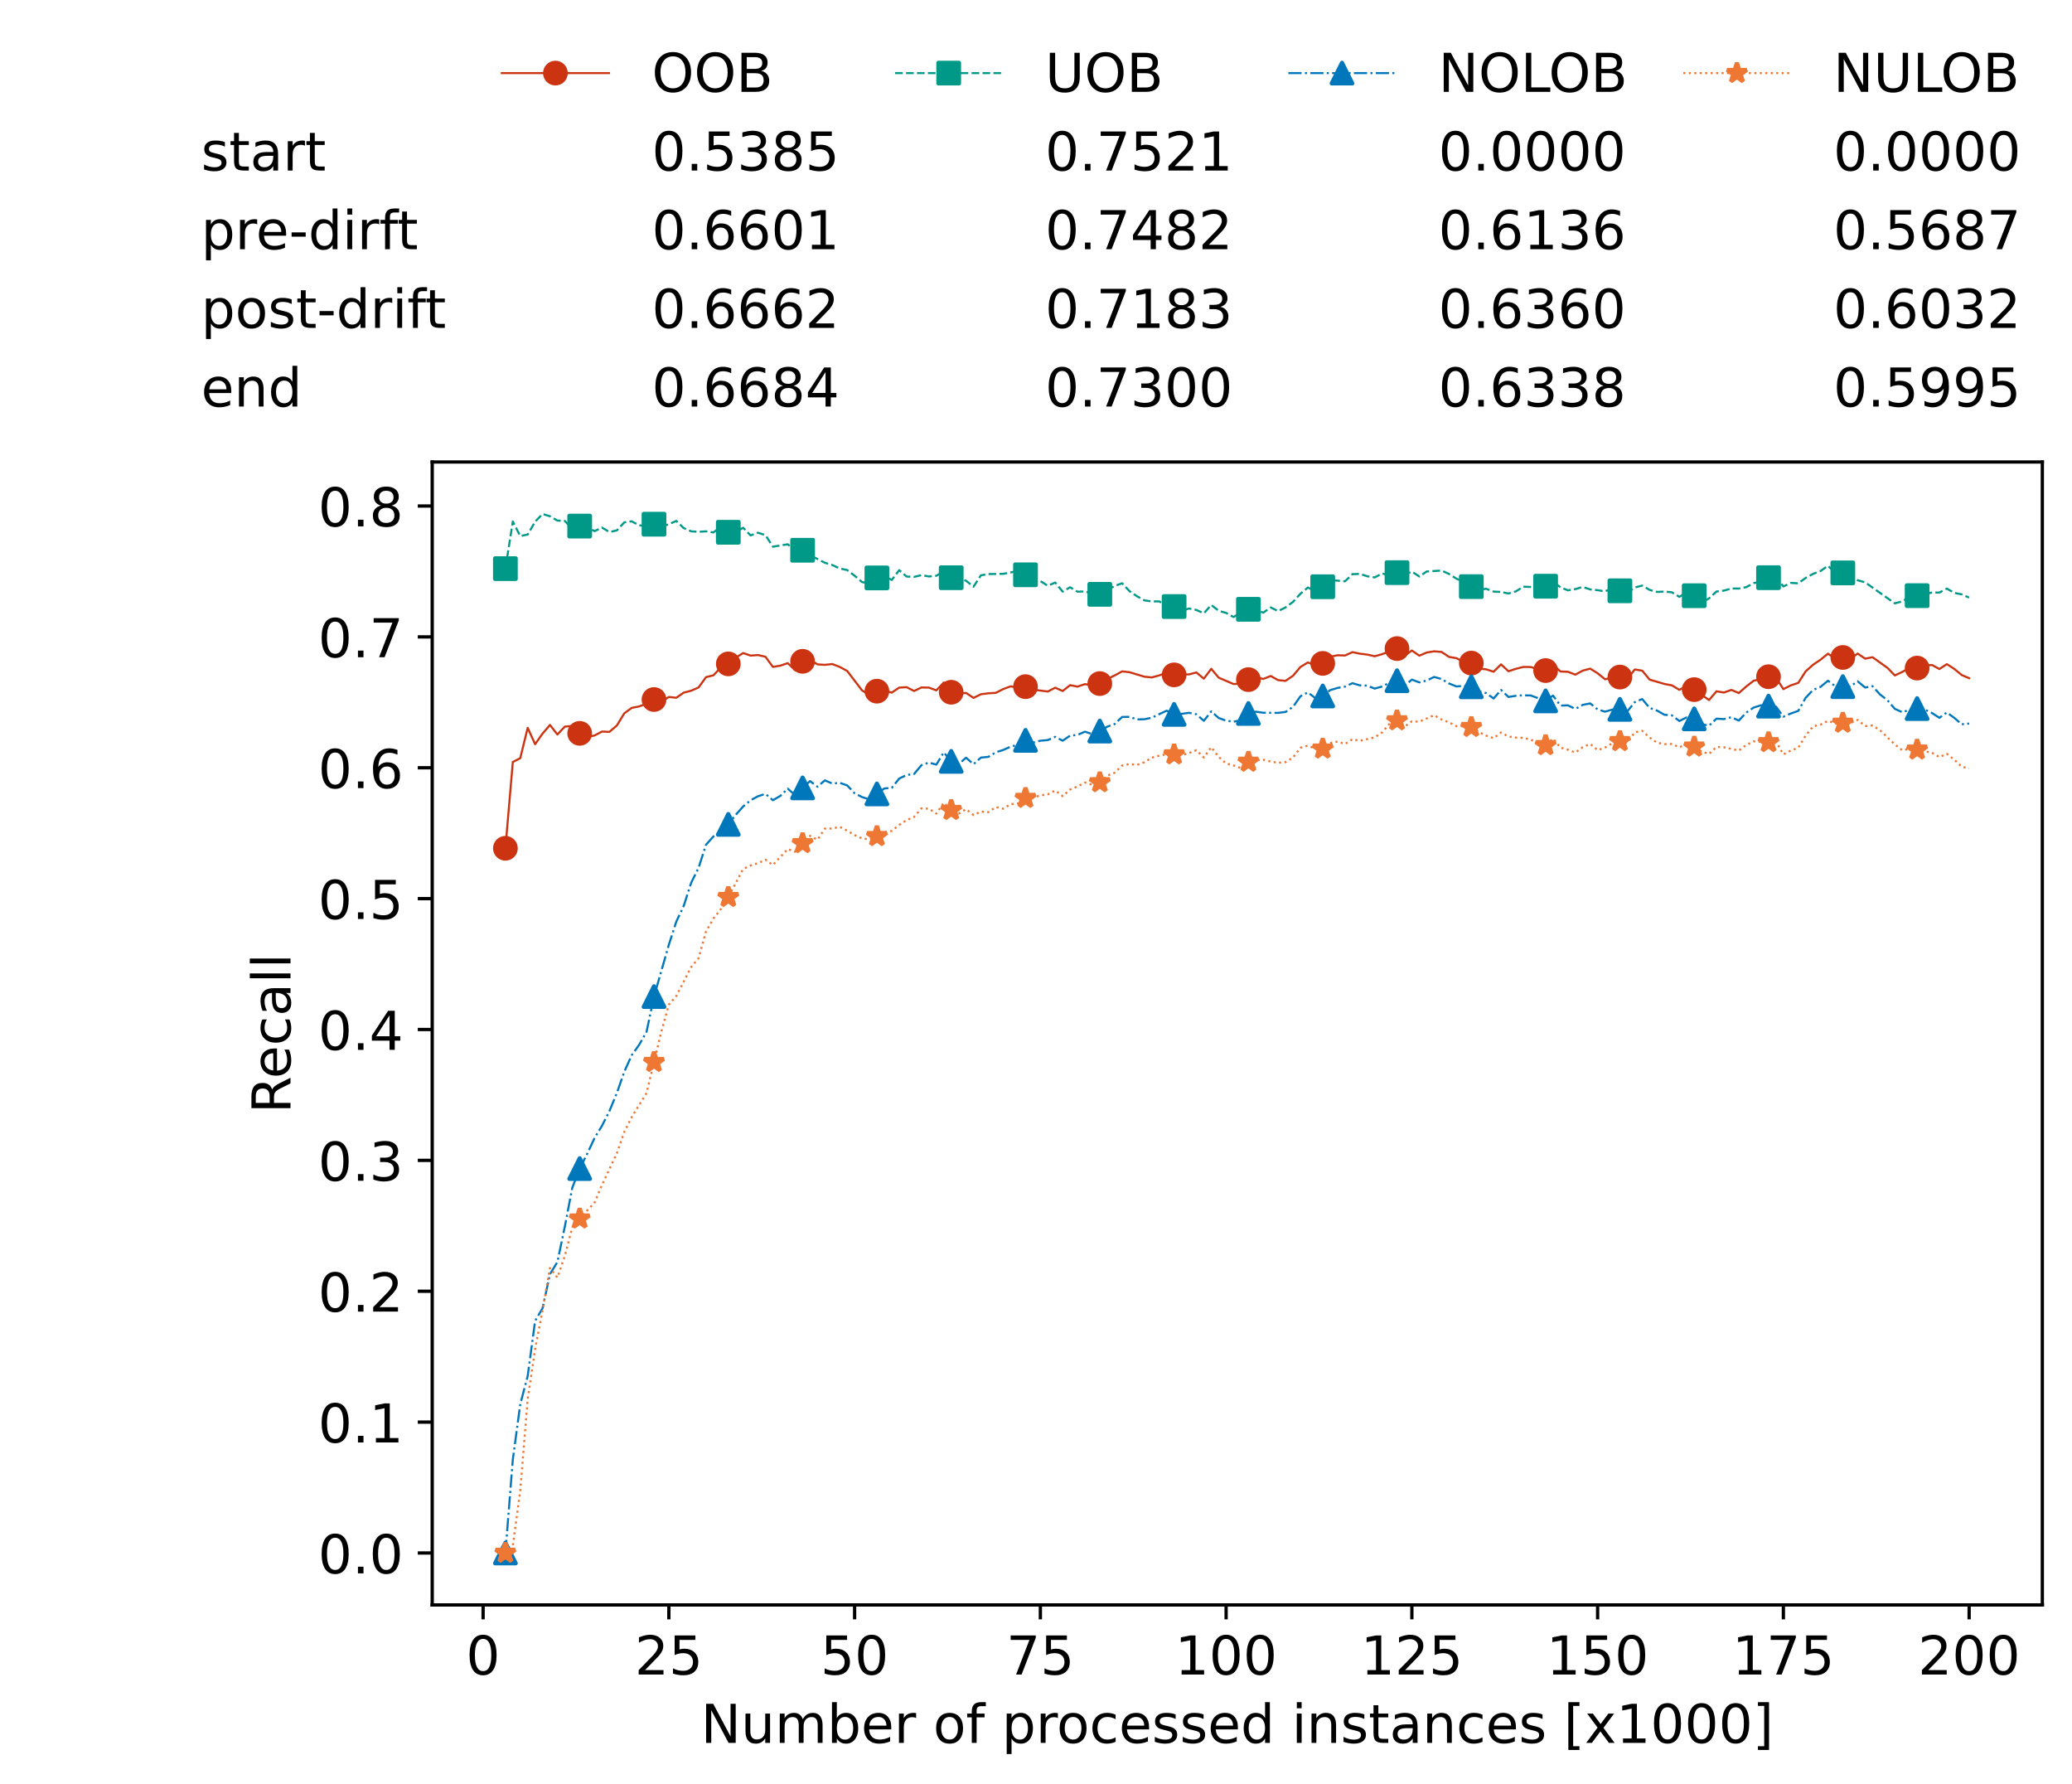 <?xml version="1.0" encoding="utf-8" standalone="no"?>
<!DOCTYPE svg PUBLIC "-//W3C//DTD SVG 1.1//EN"
  "http://www.w3.org/Graphics/SVG/1.1/DTD/svg11.dtd">
<!-- Created with matplotlib (https://matplotlib.org/) -->
<svg height="432.615pt" version="1.1" viewBox="0 0 502.65 432.615" width="502.65pt" xmlns="http://www.w3.org/2000/svg" xmlns:xlink="http://www.w3.org/1999/xlink">
 <defs>
  <style type="text/css">*{stroke-linecap:butt;stroke-linejoin:round;}</style>
 </defs>
 <g id="figure_1">
  <g id="patch_1">
   <path d="M 0 432.615 
L 502.65 432.615 
L 502.65 0 
L 0 0 
z
" style="fill:#ffffff;"/>
  </g>
  <g id="axes_1">
   <g id="patch_2">
    <path d="M 104.85 389.252 
L 495.45 389.252 
L 495.45 112.052 
L 104.85 112.052 
z
" style="fill:#ffffff;"/>
   </g>
   <g id="matplotlib.axis_1">
    <g id="xtick_1">
     <g id="line2d_1">
      <defs>
       <path d="M 0 0 
L 0 3.5 
" id="m3d1de6fb4b" style="stroke:#000000;stroke-width:0.8;"/>
      </defs>
      <g>
       <use style="stroke:#000000;stroke-width:0.8;" x="117.197" xlink:href="#m3d1de6fb4b" y="389.252"/>
      </g>
     </g>
     <g id="text_1">
      <!-- 0 -->
      <g transform="translate(113.061 406.13)scale(0.13 -0.13)">
       <defs>
        <path d="M 31.781 66.406 
Q 24.172 66.406 20.328 58.906 
Q 16.5 51.422 16.5 36.375 
Q 16.5 21.391 20.328 13.891 
Q 24.172 6.391 31.781 6.391 
Q 39.453 6.391 43.281 13.891 
Q 47.125 21.391 47.125 36.375 
Q 47.125 51.422 43.281 58.906 
Q 39.453 66.406 31.781 66.406 
z
M 31.781 74.219 
Q 44.047 74.219 50.516 64.516 
Q 56.984 54.828 56.984 36.375 
Q 56.984 17.969 50.516 8.266 
Q 44.047 -1.422 31.781 -1.422 
Q 19.531 -1.422 13.062 8.266 
Q 6.594 17.969 6.594 36.375 
Q 6.594 54.828 13.062 64.516 
Q 19.531 74.219 31.781 74.219 
z
" id="DejaVuSans-48"/>
       </defs>
       <use xlink:href="#DejaVuSans-48"/>
      </g>
     </g>
    </g>
    <g id="xtick_2">
     <g id="line2d_2">
      <g>
       <use style="stroke:#000000;stroke-width:0.8;" x="162.259" xlink:href="#m3d1de6fb4b" y="389.252"/>
      </g>
     </g>
     <g id="text_2">
      <!-- 25 -->
      <g transform="translate(153.988 406.13)scale(0.13 -0.13)">
       <defs>
        <path d="M 19.188 8.297 
L 53.609 8.297 
L 53.609 0 
L 7.328 0 
L 7.328 8.297 
Q 12.938 14.109 22.625 23.891 
Q 32.328 33.688 34.812 36.531 
Q 39.547 41.844 41.422 45.531 
Q 43.312 49.219 43.312 52.781 
Q 43.312 58.594 39.234 62.25 
Q 35.156 65.922 28.609 65.922 
Q 23.969 65.922 18.812 64.312 
Q 13.672 62.703 7.812 59.422 
L 7.812 69.391 
Q 13.766 71.781 18.938 73 
Q 24.125 74.219 28.422 74.219 
Q 39.75 74.219 46.484 68.547 
Q 53.219 62.891 53.219 53.422 
Q 53.219 48.922 51.531 44.891 
Q 49.859 40.875 45.406 35.406 
Q 44.188 33.984 37.641 27.219 
Q 31.109 20.453 19.188 8.297 
z
" id="DejaVuSans-50"/>
        <path d="M 10.797 72.906 
L 49.516 72.906 
L 49.516 64.594 
L 19.828 64.594 
L 19.828 46.734 
Q 21.969 47.469 24.109 47.828 
Q 26.266 48.188 28.422 48.188 
Q 40.625 48.188 47.75 41.5 
Q 54.891 34.812 54.891 23.391 
Q 54.891 11.625 47.562 5.094 
Q 40.234 -1.422 26.906 -1.422 
Q 22.312 -1.422 17.547 -0.641 
Q 12.797 0.141 7.719 1.703 
L 7.719 11.625 
Q 12.109 9.234 16.797 8.062 
Q 21.484 6.891 26.703 6.891 
Q 35.156 6.891 40.078 11.328 
Q 45.016 15.766 45.016 23.391 
Q 45.016 31 40.078 35.438 
Q 35.156 39.891 26.703 39.891 
Q 22.75 39.891 18.812 39.016 
Q 14.891 38.141 10.797 36.281 
z
" id="DejaVuSans-53"/>
       </defs>
       <use xlink:href="#DejaVuSans-50"/>
       <use x="63.623" xlink:href="#DejaVuSans-53"/>
      </g>
     </g>
    </g>
    <g id="xtick_3">
     <g id="line2d_3">
      <g>
       <use style="stroke:#000000;stroke-width:0.8;" x="207.322" xlink:href="#m3d1de6fb4b" y="389.252"/>
      </g>
     </g>
     <g id="text_3">
      <!-- 50 -->
      <g transform="translate(199.05 406.13)scale(0.13 -0.13)">
       <use xlink:href="#DejaVuSans-53"/>
       <use x="63.623" xlink:href="#DejaVuSans-48"/>
      </g>
     </g>
    </g>
    <g id="xtick_4">
     <g id="line2d_4">
      <g>
       <use style="stroke:#000000;stroke-width:0.8;" x="252.384" xlink:href="#m3d1de6fb4b" y="389.252"/>
      </g>
     </g>
     <g id="text_4">
      <!-- 75 -->
      <g transform="translate(244.113 406.13)scale(0.13 -0.13)">
       <defs>
        <path d="M 8.203 72.906 
L 55.078 72.906 
L 55.078 68.703 
L 28.609 0 
L 18.312 0 
L 43.219 64.594 
L 8.203 64.594 
z
" id="DejaVuSans-55"/>
       </defs>
       <use xlink:href="#DejaVuSans-55"/>
       <use x="63.623" xlink:href="#DejaVuSans-53"/>
      </g>
     </g>
    </g>
    <g id="xtick_5">
     <g id="line2d_5">
      <g>
       <use style="stroke:#000000;stroke-width:0.8;" x="297.446" xlink:href="#m3d1de6fb4b" y="389.252"/>
      </g>
     </g>
     <g id="text_5">
      <!-- 100 -->
      <g transform="translate(285.039 406.13)scale(0.13 -0.13)">
       <defs>
        <path d="M 12.406 8.297 
L 28.516 8.297 
L 28.516 63.922 
L 10.984 60.406 
L 10.984 69.391 
L 28.422 72.906 
L 38.281 72.906 
L 38.281 8.297 
L 54.391 8.297 
L 54.391 0 
L 12.406 0 
z
" id="DejaVuSans-49"/>
       </defs>
       <use xlink:href="#DejaVuSans-49"/>
       <use x="63.623" xlink:href="#DejaVuSans-48"/>
       <use x="127.246" xlink:href="#DejaVuSans-48"/>
      </g>
     </g>
    </g>
    <g id="xtick_6">
     <g id="line2d_6">
      <g>
       <use style="stroke:#000000;stroke-width:0.8;" x="342.509" xlink:href="#m3d1de6fb4b" y="389.252"/>
      </g>
     </g>
     <g id="text_6">
      <!-- 125 -->
      <g transform="translate(330.102 406.13)scale(0.13 -0.13)">
       <use xlink:href="#DejaVuSans-49"/>
       <use x="63.623" xlink:href="#DejaVuSans-50"/>
       <use x="127.246" xlink:href="#DejaVuSans-53"/>
      </g>
     </g>
    </g>
    <g id="xtick_7">
     <g id="line2d_7">
      <g>
       <use style="stroke:#000000;stroke-width:0.8;" x="387.571" xlink:href="#m3d1de6fb4b" y="389.252"/>
      </g>
     </g>
     <g id="text_7">
      <!-- 150 -->
      <g transform="translate(375.164 406.13)scale(0.13 -0.13)">
       <use xlink:href="#DejaVuSans-49"/>
       <use x="63.623" xlink:href="#DejaVuSans-53"/>
       <use x="127.246" xlink:href="#DejaVuSans-48"/>
      </g>
     </g>
    </g>
    <g id="xtick_8">
     <g id="line2d_8">
      <g>
       <use style="stroke:#000000;stroke-width:0.8;" x="432.633" xlink:href="#m3d1de6fb4b" y="389.252"/>
      </g>
     </g>
     <g id="text_8">
      <!-- 175 -->
      <g transform="translate(420.226 406.13)scale(0.13 -0.13)">
       <use xlink:href="#DejaVuSans-49"/>
       <use x="63.623" xlink:href="#DejaVuSans-55"/>
       <use x="127.246" xlink:href="#DejaVuSans-53"/>
      </g>
     </g>
    </g>
    <g id="xtick_9">
     <g id="line2d_9">
      <g>
       <use style="stroke:#000000;stroke-width:0.8;" x="477.695" xlink:href="#m3d1de6fb4b" y="389.252"/>
      </g>
     </g>
     <g id="text_9">
      <!-- 200 -->
      <g transform="translate(465.289 406.13)scale(0.13 -0.13)">
       <use xlink:href="#DejaVuSans-50"/>
       <use x="63.623" xlink:href="#DejaVuSans-48"/>
       <use x="127.246" xlink:href="#DejaVuSans-48"/>
      </g>
     </g>
    </g>
    <g id="text_10">
     <!-- Number of processed instances [x1000] -->
     <g transform="translate(170.025 422.711)scale(0.13 -0.13)">
      <defs>
       <path d="M 9.812 72.906 
L 23.094 72.906 
L 55.422 11.922 
L 55.422 72.906 
L 64.984 72.906 
L 64.984 0 
L 51.703 0 
L 19.391 60.984 
L 19.391 0 
L 9.812 0 
z
" id="DejaVuSans-78"/>
       <path d="M 8.5 21.578 
L 8.5 54.688 
L 17.484 54.688 
L 17.484 21.922 
Q 17.484 14.156 20.5 10.266 
Q 23.531 6.391 29.594 6.391 
Q 36.859 6.391 41.078 11.031 
Q 45.312 15.672 45.312 23.688 
L 45.312 54.688 
L 54.297 54.688 
L 54.297 0 
L 45.312 0 
L 45.312 8.406 
Q 42.047 3.422 37.719 1 
Q 33.406 -1.422 27.688 -1.422 
Q 18.266 -1.422 13.375 4.438 
Q 8.5 10.297 8.5 21.578 
z
M 31.109 56 
z
" id="DejaVuSans-117"/>
       <path d="M 52 44.188 
Q 55.375 50.25 60.062 53.125 
Q 64.75 56 71.094 56 
Q 79.641 56 84.281 50.016 
Q 88.922 44.047 88.922 33.016 
L 88.922 0 
L 79.891 0 
L 79.891 32.719 
Q 79.891 40.578 77.094 44.375 
Q 74.312 48.188 68.609 48.188 
Q 61.625 48.188 57.562 43.547 
Q 53.516 38.922 53.516 30.906 
L 53.516 0 
L 44.484 0 
L 44.484 32.719 
Q 44.484 40.625 41.703 44.406 
Q 38.922 48.188 33.109 48.188 
Q 26.219 48.188 22.156 43.531 
Q 18.109 38.875 18.109 30.906 
L 18.109 0 
L 9.078 0 
L 9.078 54.688 
L 18.109 54.688 
L 18.109 46.188 
Q 21.188 51.219 25.484 53.609 
Q 29.781 56 35.688 56 
Q 41.656 56 45.828 52.969 
Q 50 49.953 52 44.188 
z
" id="DejaVuSans-109"/>
       <path d="M 48.688 27.297 
Q 48.688 37.203 44.609 42.844 
Q 40.531 48.484 33.406 48.484 
Q 26.266 48.484 22.188 42.844 
Q 18.109 37.203 18.109 27.297 
Q 18.109 17.391 22.188 11.75 
Q 26.266 6.109 33.406 6.109 
Q 40.531 6.109 44.609 11.75 
Q 48.688 17.391 48.688 27.297 
z
M 18.109 46.391 
Q 20.953 51.266 25.266 53.625 
Q 29.594 56 35.594 56 
Q 45.562 56 51.781 48.094 
Q 58.016 40.188 58.016 27.297 
Q 58.016 14.406 51.781 6.484 
Q 45.562 -1.422 35.594 -1.422 
Q 29.594 -1.422 25.266 0.953 
Q 20.953 3.328 18.109 8.203 
L 18.109 0 
L 9.078 0 
L 9.078 75.984 
L 18.109 75.984 
z
" id="DejaVuSans-98"/>
       <path d="M 56.203 29.594 
L 56.203 25.203 
L 14.891 25.203 
Q 15.484 15.922 20.484 11.062 
Q 25.484 6.203 34.422 6.203 
Q 39.594 6.203 44.453 7.469 
Q 49.312 8.734 54.109 11.281 
L 54.109 2.781 
Q 49.266 0.734 44.188 -0.344 
Q 39.109 -1.422 33.891 -1.422 
Q 20.797 -1.422 13.156 6.188 
Q 5.516 13.812 5.516 26.812 
Q 5.516 40.234 12.766 48.109 
Q 20.016 56 32.328 56 
Q 43.359 56 49.781 48.891 
Q 56.203 41.797 56.203 29.594 
z
M 47.219 32.234 
Q 47.125 39.594 43.094 43.984 
Q 39.062 48.391 32.422 48.391 
Q 24.906 48.391 20.391 44.141 
Q 15.875 39.891 15.188 32.172 
z
" id="DejaVuSans-101"/>
       <path d="M 41.109 46.297 
Q 39.594 47.172 37.812 47.578 
Q 36.031 48 33.891 48 
Q 26.266 48 22.188 43.047 
Q 18.109 38.094 18.109 28.812 
L 18.109 0 
L 9.078 0 
L 9.078 54.688 
L 18.109 54.688 
L 18.109 46.188 
Q 20.953 51.172 25.484 53.578 
Q 30.031 56 36.531 56 
Q 37.453 56 38.578 55.875 
Q 39.703 55.766 41.062 55.516 
z
" id="DejaVuSans-114"/>
       <path id="DejaVuSans-32"/>
       <path d="M 30.609 48.391 
Q 23.391 48.391 19.188 42.75 
Q 14.984 37.109 14.984 27.297 
Q 14.984 17.484 19.156 11.844 
Q 23.344 6.203 30.609 6.203 
Q 37.797 6.203 41.984 11.859 
Q 46.188 17.531 46.188 27.297 
Q 46.188 37.016 41.984 42.703 
Q 37.797 48.391 30.609 48.391 
z
M 30.609 56 
Q 42.328 56 49.016 48.375 
Q 55.719 40.766 55.719 27.297 
Q 55.719 13.875 49.016 6.219 
Q 42.328 -1.422 30.609 -1.422 
Q 18.844 -1.422 12.172 6.219 
Q 5.516 13.875 5.516 27.297 
Q 5.516 40.766 12.172 48.375 
Q 18.844 56 30.609 56 
z
" id="DejaVuSans-111"/>
       <path d="M 37.109 75.984 
L 37.109 68.5 
L 28.516 68.5 
Q 23.688 68.5 21.797 66.547 
Q 19.922 64.594 19.922 59.516 
L 19.922 54.688 
L 34.719 54.688 
L 34.719 47.703 
L 19.922 47.703 
L 19.922 0 
L 10.891 0 
L 10.891 47.703 
L 2.297 47.703 
L 2.297 54.688 
L 10.891 54.688 
L 10.891 58.5 
Q 10.891 67.625 15.141 71.797 
Q 19.391 75.984 28.609 75.984 
z
" id="DejaVuSans-102"/>
       <path d="M 18.109 8.203 
L 18.109 -20.797 
L 9.078 -20.797 
L 9.078 54.688 
L 18.109 54.688 
L 18.109 46.391 
Q 20.953 51.266 25.266 53.625 
Q 29.594 56 35.594 56 
Q 45.562 56 51.781 48.094 
Q 58.016 40.188 58.016 27.297 
Q 58.016 14.406 51.781 6.484 
Q 45.562 -1.422 35.594 -1.422 
Q 29.594 -1.422 25.266 0.953 
Q 20.953 3.328 18.109 8.203 
z
M 48.688 27.297 
Q 48.688 37.203 44.609 42.844 
Q 40.531 48.484 33.406 48.484 
Q 26.266 48.484 22.188 42.844 
Q 18.109 37.203 18.109 27.297 
Q 18.109 17.391 22.188 11.75 
Q 26.266 6.109 33.406 6.109 
Q 40.531 6.109 44.609 11.75 
Q 48.688 17.391 48.688 27.297 
z
" id="DejaVuSans-112"/>
       <path d="M 48.781 52.594 
L 48.781 44.188 
Q 44.969 46.297 41.141 47.344 
Q 37.312 48.391 33.406 48.391 
Q 24.656 48.391 19.812 42.844 
Q 14.984 37.312 14.984 27.297 
Q 14.984 17.281 19.812 11.734 
Q 24.656 6.203 33.406 6.203 
Q 37.312 6.203 41.141 7.25 
Q 44.969 8.297 48.781 10.406 
L 48.781 2.094 
Q 45.016 0.344 40.984 -0.531 
Q 36.969 -1.422 32.422 -1.422 
Q 20.062 -1.422 12.781 6.344 
Q 5.516 14.109 5.516 27.297 
Q 5.516 40.672 12.859 48.328 
Q 20.219 56 33.016 56 
Q 37.156 56 41.109 55.141 
Q 45.062 54.297 48.781 52.594 
z
" id="DejaVuSans-99"/>
       <path d="M 44.281 53.078 
L 44.281 44.578 
Q 40.484 46.531 36.375 47.5 
Q 32.281 48.484 27.875 48.484 
Q 21.188 48.484 17.844 46.438 
Q 14.5 44.391 14.5 40.281 
Q 14.5 37.156 16.891 35.375 
Q 19.281 33.594 26.516 31.984 
L 29.594 31.297 
Q 39.156 29.25 43.188 25.516 
Q 47.219 21.781 47.219 15.094 
Q 47.219 7.469 41.188 3.016 
Q 35.156 -1.422 24.609 -1.422 
Q 20.219 -1.422 15.453 -0.562 
Q 10.688 0.297 5.422 2 
L 5.422 11.281 
Q 10.406 8.688 15.234 7.391 
Q 20.062 6.109 24.812 6.109 
Q 31.156 6.109 34.562 8.281 
Q 37.984 10.453 37.984 14.406 
Q 37.984 18.062 35.516 20.016 
Q 33.062 21.969 24.703 23.781 
L 21.578 24.516 
Q 13.234 26.266 9.516 29.906 
Q 5.812 33.547 5.812 39.891 
Q 5.812 47.609 11.281 51.797 
Q 16.75 56 26.812 56 
Q 31.781 56 36.172 55.266 
Q 40.578 54.547 44.281 53.078 
z
" id="DejaVuSans-115"/>
       <path d="M 45.406 46.391 
L 45.406 75.984 
L 54.391 75.984 
L 54.391 0 
L 45.406 0 
L 45.406 8.203 
Q 42.578 3.328 38.25 0.953 
Q 33.938 -1.422 27.875 -1.422 
Q 17.969 -1.422 11.734 6.484 
Q 5.516 14.406 5.516 27.297 
Q 5.516 40.188 11.734 48.094 
Q 17.969 56 27.875 56 
Q 33.938 56 38.25 53.625 
Q 42.578 51.266 45.406 46.391 
z
M 14.797 27.297 
Q 14.797 17.391 18.875 11.75 
Q 22.953 6.109 30.078 6.109 
Q 37.203 6.109 41.297 11.75 
Q 45.406 17.391 45.406 27.297 
Q 45.406 37.203 41.297 42.844 
Q 37.203 48.484 30.078 48.484 
Q 22.953 48.484 18.875 42.844 
Q 14.797 37.203 14.797 27.297 
z
" id="DejaVuSans-100"/>
       <path d="M 9.422 54.688 
L 18.406 54.688 
L 18.406 0 
L 9.422 0 
z
M 9.422 75.984 
L 18.406 75.984 
L 18.406 64.594 
L 9.422 64.594 
z
" id="DejaVuSans-105"/>
       <path d="M 54.891 33.016 
L 54.891 0 
L 45.906 0 
L 45.906 32.719 
Q 45.906 40.484 42.875 44.328 
Q 39.844 48.188 33.797 48.188 
Q 26.516 48.188 22.312 43.547 
Q 18.109 38.922 18.109 30.906 
L 18.109 0 
L 9.078 0 
L 9.078 54.688 
L 18.109 54.688 
L 18.109 46.188 
Q 21.344 51.125 25.703 53.562 
Q 30.078 56 35.797 56 
Q 45.219 56 50.047 50.172 
Q 54.891 44.344 54.891 33.016 
z
" id="DejaVuSans-110"/>
       <path d="M 18.312 70.219 
L 18.312 54.688 
L 36.812 54.688 
L 36.812 47.703 
L 18.312 47.703 
L 18.312 18.016 
Q 18.312 11.328 20.141 9.422 
Q 21.969 7.516 27.594 7.516 
L 36.812 7.516 
L 36.812 0 
L 27.594 0 
Q 17.188 0 13.234 3.875 
Q 9.281 7.766 9.281 18.016 
L 9.281 47.703 
L 2.688 47.703 
L 2.688 54.688 
L 9.281 54.688 
L 9.281 70.219 
z
" id="DejaVuSans-116"/>
       <path d="M 34.281 27.484 
Q 23.391 27.484 19.188 25 
Q 14.984 22.516 14.984 16.5 
Q 14.984 11.719 18.141 8.906 
Q 21.297 6.109 26.703 6.109 
Q 34.188 6.109 38.703 11.406 
Q 43.219 16.703 43.219 25.484 
L 43.219 27.484 
z
M 52.203 31.203 
L 52.203 0 
L 43.219 0 
L 43.219 8.297 
Q 40.141 3.328 35.547 0.953 
Q 30.953 -1.422 24.312 -1.422 
Q 15.922 -1.422 10.953 3.297 
Q 6 8.016 6 15.922 
Q 6 25.141 12.172 29.828 
Q 18.359 34.516 30.609 34.516 
L 43.219 34.516 
L 43.219 35.406 
Q 43.219 41.609 39.141 45 
Q 35.062 48.391 27.688 48.391 
Q 23 48.391 18.547 47.266 
Q 14.109 46.141 10.016 43.891 
L 10.016 52.203 
Q 14.938 54.109 19.578 55.047 
Q 24.219 56 28.609 56 
Q 40.484 56 46.344 49.844 
Q 52.203 43.703 52.203 31.203 
z
" id="DejaVuSans-97"/>
       <path d="M 8.594 75.984 
L 29.297 75.984 
L 29.297 69 
L 17.578 69 
L 17.578 -6.203 
L 29.297 -6.203 
L 29.297 -13.188 
L 8.594 -13.188 
z
" id="DejaVuSans-91"/>
       <path d="M 54.891 54.688 
L 35.109 28.078 
L 55.906 0 
L 45.312 0 
L 29.391 21.484 
L 13.484 0 
L 2.875 0 
L 24.125 28.609 
L 4.688 54.688 
L 15.281 54.688 
L 29.781 35.203 
L 44.281 54.688 
z
" id="DejaVuSans-120"/>
       <path d="M 30.422 75.984 
L 30.422 -13.188 
L 9.719 -13.188 
L 9.719 -6.203 
L 21.391 -6.203 
L 21.391 69 
L 9.719 69 
L 9.719 75.984 
z
" id="DejaVuSans-93"/>
      </defs>
      <use xlink:href="#DejaVuSans-78"/>
      <use x="74.805" xlink:href="#DejaVuSans-117"/>
      <use x="138.184" xlink:href="#DejaVuSans-109"/>
      <use x="235.596" xlink:href="#DejaVuSans-98"/>
      <use x="299.072" xlink:href="#DejaVuSans-101"/>
      <use x="360.596" xlink:href="#DejaVuSans-114"/>
      <use x="401.709" xlink:href="#DejaVuSans-32"/>
      <use x="433.496" xlink:href="#DejaVuSans-111"/>
      <use x="494.678" xlink:href="#DejaVuSans-102"/>
      <use x="529.883" xlink:href="#DejaVuSans-32"/>
      <use x="561.67" xlink:href="#DejaVuSans-112"/>
      <use x="625.146" xlink:href="#DejaVuSans-114"/>
      <use x="664.01" xlink:href="#DejaVuSans-111"/>
      <use x="725.191" xlink:href="#DejaVuSans-99"/>
      <use x="780.172" xlink:href="#DejaVuSans-101"/>
      <use x="841.695" xlink:href="#DejaVuSans-115"/>
      <use x="893.795" xlink:href="#DejaVuSans-115"/>
      <use x="945.895" xlink:href="#DejaVuSans-101"/>
      <use x="1007.418" xlink:href="#DejaVuSans-100"/>
      <use x="1070.895" xlink:href="#DejaVuSans-32"/>
      <use x="1102.682" xlink:href="#DejaVuSans-105"/>
      <use x="1130.465" xlink:href="#DejaVuSans-110"/>
      <use x="1193.844" xlink:href="#DejaVuSans-115"/>
      <use x="1245.943" xlink:href="#DejaVuSans-116"/>
      <use x="1285.152" xlink:href="#DejaVuSans-97"/>
      <use x="1346.432" xlink:href="#DejaVuSans-110"/>
      <use x="1409.811" xlink:href="#DejaVuSans-99"/>
      <use x="1464.791" xlink:href="#DejaVuSans-101"/>
      <use x="1526.314" xlink:href="#DejaVuSans-115"/>
      <use x="1578.414" xlink:href="#DejaVuSans-32"/>
      <use x="1610.201" xlink:href="#DejaVuSans-91"/>
      <use x="1649.215" xlink:href="#DejaVuSans-120"/>
      <use x="1708.395" xlink:href="#DejaVuSans-49"/>
      <use x="1772.018" xlink:href="#DejaVuSans-48"/>
      <use x="1835.641" xlink:href="#DejaVuSans-48"/>
      <use x="1899.264" xlink:href="#DejaVuSans-48"/>
      <use x="1962.887" xlink:href="#DejaVuSans-93"/>
     </g>
    </g>
   </g>
   <g id="matplotlib.axis_2">
    <g id="ytick_1">
     <g id="line2d_10">
      <defs>
       <path d="M 0 0 
L -3.5 0 
" id="m7e63306278" style="stroke:#000000;stroke-width:0.8;"/>
      </defs>
      <g>
       <use style="stroke:#000000;stroke-width:0.8;" x="104.85" xlink:href="#m7e63306278" y="376.652"/>
      </g>
     </g>
     <g id="text_11">
      <!-- 0.0 -->
      <g transform="translate(77.176 381.591)scale(0.13 -0.13)">
       <defs>
        <path d="M 10.688 12.406 
L 21 12.406 
L 21 0 
L 10.688 0 
z
" id="DejaVuSans-46"/>
       </defs>
       <use xlink:href="#DejaVuSans-48"/>
       <use x="63.623" xlink:href="#DejaVuSans-46"/>
       <use x="95.41" xlink:href="#DejaVuSans-48"/>
      </g>
     </g>
    </g>
    <g id="ytick_2">
     <g id="line2d_11">
      <g>
       <use style="stroke:#000000;stroke-width:0.8;" x="104.85" xlink:href="#m7e63306278" y="344.911"/>
      </g>
     </g>
     <g id="text_12">
      <!-- 0.1 -->
      <g transform="translate(77.176 349.85)scale(0.13 -0.13)">
       <use xlink:href="#DejaVuSans-48"/>
       <use x="63.623" xlink:href="#DejaVuSans-46"/>
       <use x="95.41" xlink:href="#DejaVuSans-49"/>
      </g>
     </g>
    </g>
    <g id="ytick_3">
     <g id="line2d_12">
      <g>
       <use style="stroke:#000000;stroke-width:0.8;" x="104.85" xlink:href="#m7e63306278" y="313.17"/>
      </g>
     </g>
     <g id="text_13">
      <!-- 0.2 -->
      <g transform="translate(77.176 318.109)scale(0.13 -0.13)">
       <use xlink:href="#DejaVuSans-48"/>
       <use x="63.623" xlink:href="#DejaVuSans-46"/>
       <use x="95.41" xlink:href="#DejaVuSans-50"/>
      </g>
     </g>
    </g>
    <g id="ytick_4">
     <g id="line2d_13">
      <g>
       <use style="stroke:#000000;stroke-width:0.8;" x="104.85" xlink:href="#m7e63306278" y="281.428"/>
      </g>
     </g>
     <g id="text_14">
      <!-- 0.3 -->
      <g transform="translate(77.176 286.367)scale(0.13 -0.13)">
       <defs>
        <path d="M 40.578 39.312 
Q 47.656 37.797 51.625 33 
Q 55.609 28.219 55.609 21.188 
Q 55.609 10.406 48.188 4.484 
Q 40.766 -1.422 27.094 -1.422 
Q 22.516 -1.422 17.656 -0.516 
Q 12.797 0.391 7.625 2.203 
L 7.625 11.719 
Q 11.719 9.328 16.594 8.109 
Q 21.484 6.891 26.812 6.891 
Q 36.078 6.891 40.938 10.547 
Q 45.797 14.203 45.797 21.188 
Q 45.797 27.641 41.281 31.266 
Q 36.766 34.906 28.719 34.906 
L 20.219 34.906 
L 20.219 43.016 
L 29.109 43.016 
Q 36.375 43.016 40.234 45.922 
Q 44.094 48.828 44.094 54.297 
Q 44.094 59.906 40.109 62.906 
Q 36.141 65.922 28.719 65.922 
Q 24.656 65.922 20.016 65.031 
Q 15.375 64.156 9.812 62.312 
L 9.812 71.094 
Q 15.438 72.656 20.344 73.438 
Q 25.25 74.219 29.594 74.219 
Q 40.828 74.219 47.359 69.109 
Q 53.906 64.016 53.906 55.328 
Q 53.906 49.266 50.438 45.094 
Q 46.969 40.922 40.578 39.312 
z
" id="DejaVuSans-51"/>
       </defs>
       <use xlink:href="#DejaVuSans-48"/>
       <use x="63.623" xlink:href="#DejaVuSans-46"/>
       <use x="95.41" xlink:href="#DejaVuSans-51"/>
      </g>
     </g>
    </g>
    <g id="ytick_5">
     <g id="line2d_14">
      <g>
       <use style="stroke:#000000;stroke-width:0.8;" x="104.85" xlink:href="#m7e63306278" y="249.687"/>
      </g>
     </g>
     <g id="text_15">
      <!-- 0.4 -->
      <g transform="translate(77.176 254.626)scale(0.13 -0.13)">
       <defs>
        <path d="M 37.797 64.312 
L 12.891 25.391 
L 37.797 25.391 
z
M 35.203 72.906 
L 47.609 72.906 
L 47.609 25.391 
L 58.016 25.391 
L 58.016 17.188 
L 47.609 17.188 
L 47.609 0 
L 37.797 0 
L 37.797 17.188 
L 4.891 17.188 
L 4.891 26.703 
z
" id="DejaVuSans-52"/>
       </defs>
       <use xlink:href="#DejaVuSans-48"/>
       <use x="63.623" xlink:href="#DejaVuSans-46"/>
       <use x="95.41" xlink:href="#DejaVuSans-52"/>
      </g>
     </g>
    </g>
    <g id="ytick_6">
     <g id="line2d_15">
      <g>
       <use style="stroke:#000000;stroke-width:0.8;" x="104.85" xlink:href="#m7e63306278" y="217.946"/>
      </g>
     </g>
     <g id="text_16">
      <!-- 0.5 -->
      <g transform="translate(77.176 222.885)scale(0.13 -0.13)">
       <use xlink:href="#DejaVuSans-48"/>
       <use x="63.623" xlink:href="#DejaVuSans-46"/>
       <use x="95.41" xlink:href="#DejaVuSans-53"/>
      </g>
     </g>
    </g>
    <g id="ytick_7">
     <g id="line2d_16">
      <g>
       <use style="stroke:#000000;stroke-width:0.8;" x="104.85" xlink:href="#m7e63306278" y="186.205"/>
      </g>
     </g>
     <g id="text_17">
      <!-- 0.6 -->
      <g transform="translate(77.176 191.144)scale(0.13 -0.13)">
       <defs>
        <path d="M 33.016 40.375 
Q 26.375 40.375 22.484 35.828 
Q 18.609 31.297 18.609 23.391 
Q 18.609 15.531 22.484 10.953 
Q 26.375 6.391 33.016 6.391 
Q 39.656 6.391 43.531 10.953 
Q 47.406 15.531 47.406 23.391 
Q 47.406 31.297 43.531 35.828 
Q 39.656 40.375 33.016 40.375 
z
M 52.594 71.297 
L 52.594 62.312 
Q 48.875 64.062 45.094 64.984 
Q 41.312 65.922 37.594 65.922 
Q 27.828 65.922 22.672 59.328 
Q 17.531 52.734 16.797 39.406 
Q 19.672 43.656 24.016 45.922 
Q 28.375 48.188 33.594 48.188 
Q 44.578 48.188 50.953 41.516 
Q 57.328 34.859 57.328 23.391 
Q 57.328 12.156 50.688 5.359 
Q 44.047 -1.422 33.016 -1.422 
Q 20.359 -1.422 13.672 8.266 
Q 6.984 17.969 6.984 36.375 
Q 6.984 53.656 15.188 63.938 
Q 23.391 74.219 37.203 74.219 
Q 40.922 74.219 44.703 73.484 
Q 48.484 72.75 52.594 71.297 
z
" id="DejaVuSans-54"/>
       </defs>
       <use xlink:href="#DejaVuSans-48"/>
       <use x="63.623" xlink:href="#DejaVuSans-46"/>
       <use x="95.41" xlink:href="#DejaVuSans-54"/>
      </g>
     </g>
    </g>
    <g id="ytick_8">
     <g id="line2d_17">
      <g>
       <use style="stroke:#000000;stroke-width:0.8;" x="104.85" xlink:href="#m7e63306278" y="154.464"/>
      </g>
     </g>
     <g id="text_18">
      <!-- 0.7 -->
      <g transform="translate(77.176 159.403)scale(0.13 -0.13)">
       <use xlink:href="#DejaVuSans-48"/>
       <use x="63.623" xlink:href="#DejaVuSans-46"/>
       <use x="95.41" xlink:href="#DejaVuSans-55"/>
      </g>
     </g>
    </g>
    <g id="ytick_9">
     <g id="line2d_18">
      <g>
       <use style="stroke:#000000;stroke-width:0.8;" x="104.85" xlink:href="#m7e63306278" y="122.723"/>
      </g>
     </g>
     <g id="text_19">
      <!-- 0.8 -->
      <g transform="translate(77.176 127.662)scale(0.13 -0.13)">
       <defs>
        <path d="M 31.781 34.625 
Q 24.75 34.625 20.719 30.859 
Q 16.703 27.094 16.703 20.516 
Q 16.703 13.922 20.719 10.156 
Q 24.75 6.391 31.781 6.391 
Q 38.812 6.391 42.859 10.172 
Q 46.922 13.969 46.922 20.516 
Q 46.922 27.094 42.891 30.859 
Q 38.875 34.625 31.781 34.625 
z
M 21.922 38.812 
Q 15.578 40.375 12.031 44.719 
Q 8.5 49.078 8.5 55.328 
Q 8.5 64.062 14.719 69.141 
Q 20.953 74.219 31.781 74.219 
Q 42.672 74.219 48.875 69.141 
Q 55.078 64.062 55.078 55.328 
Q 55.078 49.078 51.531 44.719 
Q 48 40.375 41.703 38.812 
Q 48.828 37.156 52.797 32.312 
Q 56.781 27.484 56.781 20.516 
Q 56.781 9.906 50.312 4.234 
Q 43.844 -1.422 31.781 -1.422 
Q 19.734 -1.422 13.25 4.234 
Q 6.781 9.906 6.781 20.516 
Q 6.781 27.484 10.781 32.312 
Q 14.797 37.156 21.922 38.812 
z
M 18.312 54.391 
Q 18.312 48.734 21.844 45.562 
Q 25.391 42.391 31.781 42.391 
Q 38.141 42.391 41.719 45.562 
Q 45.312 48.734 45.312 54.391 
Q 45.312 60.062 41.719 63.234 
Q 38.141 66.406 31.781 66.406 
Q 25.391 66.406 21.844 63.234 
Q 18.312 60.062 18.312 54.391 
z
" id="DejaVuSans-56"/>
       </defs>
       <use xlink:href="#DejaVuSans-48"/>
       <use x="63.623" xlink:href="#DejaVuSans-46"/>
       <use x="95.41" xlink:href="#DejaVuSans-56"/>
      </g>
     </g>
    </g>
    <g id="text_20">
     <!-- Recall -->
     <g transform="translate(70.472 270.044)rotate(-90)scale(0.13 -0.13)">
      <defs>
       <path d="M 44.391 34.188 
Q 47.562 33.109 50.562 29.594 
Q 53.562 26.078 56.594 19.922 
L 66.609 0 
L 56 0 
L 46.688 18.703 
Q 43.062 26.031 39.672 28.422 
Q 36.281 30.812 30.422 30.812 
L 19.672 30.812 
L 19.672 0 
L 9.812 0 
L 9.812 72.906 
L 32.078 72.906 
Q 44.578 72.906 50.734 67.672 
Q 56.891 62.453 56.891 51.906 
Q 56.891 45.016 53.688 40.469 
Q 50.484 35.938 44.391 34.188 
z
M 19.672 64.797 
L 19.672 38.922 
L 32.078 38.922 
Q 39.203 38.922 42.844 42.219 
Q 46.484 45.516 46.484 51.906 
Q 46.484 58.297 42.844 61.547 
Q 39.203 64.797 32.078 64.797 
z
" id="DejaVuSans-82"/>
       <path d="M 9.422 75.984 
L 18.406 75.984 
L 18.406 0 
L 9.422 0 
z
" id="DejaVuSans-108"/>
      </defs>
      <use xlink:href="#DejaVuSans-82"/>
      <use x="64.982" xlink:href="#DejaVuSans-101"/>
      <use x="126.506" xlink:href="#DejaVuSans-99"/>
      <use x="181.486" xlink:href="#DejaVuSans-97"/>
      <use x="242.766" xlink:href="#DejaVuSans-108"/>
      <use x="270.549" xlink:href="#DejaVuSans-108"/>
     </g>
    </g>
   </g>
   <g id="line2d_19"/>
   <g id="line2d_20"/>
   <g id="line2d_21"/>
   <g id="line2d_22"/>
   <g id="line2d_23"/>
   <g id="line2d_24">
    <path clip-path="url(#pd395801e5b)" d="M 122.605 205.738 
L 124.407 184.81 
L 126.21 183.878 
L 128.012 176.524 
L 129.815 180.498 
L 131.617 177.922 
L 133.419 175.829 
L 135.222 178.139 
L 137.024 176.227 
L 138.827 176.071 
L 140.629 177.861 
L 142.432 178.762 
L 144.234 178.378 
L 146.037 177.425 
L 147.839 177.508 
L 149.642 175.963 
L 151.444 173.009 
L 153.247 171.68 
L 155.049 171.33 
L 156.852 170.663 
L 158.654 169.657 
L 160.457 170.18 
L 162.259 169.035 
L 164.062 169.233 
L 165.864 167.986 
L 167.667 167.52 
L 169.469 166.734 
L 171.272 164.235 
L 173.074 163.785 
L 174.877 161.87 
L 176.679 161.015 
L 178.482 159.503 
L 180.284 158.385 
L 182.087 159.004 
L 183.889 158.872 
L 185.692 159.285 
L 187.494 161.745 
L 189.297 161.446 
L 191.099 160.833 
L 192.902 162.562 
L 194.704 160.391 
L 196.507 160.023 
L 198.309 161.134 
L 200.112 161.246 
L 201.914 161.055 
L 203.717 161.752 
L 205.519 162.731 
L 209.124 167.447 
L 210.927 168.528 
L 212.729 167.636 
L 214.532 167.47 
L 216.334 167.977 
L 218.137 166.77 
L 219.939 166.662 
L 221.742 167.591 
L 223.544 166.73 
L 225.347 166.77 
L 227.149 167.438 
L 228.952 165.534 
L 230.754 167.893 
L 232.557 168.249 
L 234.359 168.058 
L 236.162 169.264 
L 237.964 168.379 
L 239.767 168.149 
L 241.569 168.043 
L 243.372 167.124 
L 245.174 166.457 
L 246.976 166.81 
L 248.779 166.536 
L 250.581 167.255 
L 254.186 167.717 
L 255.989 166.79 
L 257.791 167.595 
L 259.594 166.176 
L 261.396 166.525 
L 263.199 165.924 
L 265.001 166.241 
L 266.804 165.792 
L 268.606 164.677 
L 270.409 163.822 
L 272.211 162.834 
L 274.014 163.033 
L 277.619 164.12 
L 279.421 164.3 
L 281.224 163.808 
L 283.026 163.135 
L 284.829 163.68 
L 286.631 163.566 
L 288.434 163.566 
L 290.236 163.093 
L 292.039 164.604 
L 293.841 162.212 
L 295.644 164.363 
L 299.249 165.899 
L 301.051 165.803 
L 302.854 164.831 
L 304.656 164.25 
L 306.459 164.665 
L 308.261 163.95 
L 310.064 164.957 
L 311.866 165.127 
L 313.669 163.897 
L 315.471 161.772 
L 317.274 160.666 
L 319.076 161.339 
L 320.879 160.895 
L 322.681 159.291 
L 324.484 158.92 
L 326.286 158.983 
L 328.089 158.167 
L 329.891 158.54 
L 331.694 158.761 
L 333.496 159.164 
L 335.299 158.657 
L 338.904 157.306 
L 340.706 159.056 
L 342.509 157.768 
L 344.311 159.025 
L 346.114 158.254 
L 347.916 157.968 
L 349.719 158.122 
L 351.521 159.324 
L 353.324 159.625 
L 355.126 160.576 
L 356.928 160.822 
L 358.731 162.166 
L 360.533 162.333 
L 362.336 162.916 
L 364.138 161.131 
L 365.941 162.797 
L 367.743 162.209 
L 369.546 161.755 
L 371.348 161.778 
L 373.151 162.283 
L 374.953 162.637 
L 376.756 161.231 
L 378.558 162.861 
L 380.361 162.927 
L 382.163 163.626 
L 383.966 162.646 
L 385.768 162.17 
L 387.571 163.285 
L 389.373 164.754 
L 391.176 164.253 
L 392.978 164.213 
L 394.781 164.675 
L 396.583 162.37 
L 398.386 162.655 
L 400.188 164.83 
L 403.793 165.888 
L 405.596 166.222 
L 407.398 167.307 
L 409.201 166.315 
L 411.003 167.257 
L 414.608 169.78 
L 416.411 167.66 
L 418.213 167.961 
L 420.016 167.324 
L 421.818 168.088 
L 423.621 166.502 
L 425.423 165.094 
L 427.226 164.701 
L 429.028 164.125 
L 430.831 164.343 
L 432.633 167.137 
L 434.436 166.226 
L 436.238 165.626 
L 438.041 162.823 
L 439.843 161.214 
L 441.646 160.004 
L 443.448 158.534 
L 445.251 159.806 
L 447.053 159.455 
L 448.856 159.75 
L 450.658 158.513 
L 452.461 159.746 
L 454.263 159.397 
L 457.868 161.969 
L 459.671 163.816 
L 461.473 162.974 
L 463.276 161.94 
L 465.078 162.035 
L 466.881 161.451 
L 468.683 161.278 
L 470.485 162.256 
L 472.288 161.074 
L 474.09 162.232 
L 475.893 163.719 
L 477.695 164.483 
L 477.695 164.483 
" style="fill:none;stroke:#cc3311;stroke-linecap:square;stroke-width:0.5;"/>
    <defs>
     <path d="M 0 2.5 
C 0.663 2.5 1.299 2.237 1.768 1.768 
C 2.237 1.299 2.5 0.663 2.5 0 
C 2.5 -0.663 2.237 -1.299 1.768 -1.768 
C 1.299 -2.237 0.663 -2.5 0 -2.5 
C -0.663 -2.5 -1.299 -2.237 -1.768 -1.768 
C -2.237 -1.299 -2.5 -0.663 -2.5 0 
C -2.5 0.663 -2.237 1.299 -1.768 1.768 
C -1.299 2.237 -0.663 2.5 0 2.5 
z
" id="m4cfe00dd5b" style="stroke:#cc3311;"/>
    </defs>
    <g clip-path="url(#pd395801e5b)">
     <use style="fill:#cc3311;stroke:#cc3311;" x="122.605" xlink:href="#m4cfe00dd5b" y="205.738"/>
     <use style="fill:#cc3311;stroke:#cc3311;" x="140.629" xlink:href="#m4cfe00dd5b" y="177.861"/>
     <use style="fill:#cc3311;stroke:#cc3311;" x="158.654" xlink:href="#m4cfe00dd5b" y="169.657"/>
     <use style="fill:#cc3311;stroke:#cc3311;" x="176.679" xlink:href="#m4cfe00dd5b" y="161.015"/>
     <use style="fill:#cc3311;stroke:#cc3311;" x="194.704" xlink:href="#m4cfe00dd5b" y="160.391"/>
     <use style="fill:#cc3311;stroke:#cc3311;" x="212.729" xlink:href="#m4cfe00dd5b" y="167.636"/>
     <use style="fill:#cc3311;stroke:#cc3311;" x="230.754" xlink:href="#m4cfe00dd5b" y="167.893"/>
     <use style="fill:#cc3311;stroke:#cc3311;" x="248.779" xlink:href="#m4cfe00dd5b" y="166.536"/>
     <use style="fill:#cc3311;stroke:#cc3311;" x="266.804" xlink:href="#m4cfe00dd5b" y="165.792"/>
     <use style="fill:#cc3311;stroke:#cc3311;" x="284.829" xlink:href="#m4cfe00dd5b" y="163.68"/>
     <use style="fill:#cc3311;stroke:#cc3311;" x="302.854" xlink:href="#m4cfe00dd5b" y="164.831"/>
     <use style="fill:#cc3311;stroke:#cc3311;" x="320.879" xlink:href="#m4cfe00dd5b" y="160.895"/>
     <use style="fill:#cc3311;stroke:#cc3311;" x="338.904" xlink:href="#m4cfe00dd5b" y="157.306"/>
     <use style="fill:#cc3311;stroke:#cc3311;" x="356.928" xlink:href="#m4cfe00dd5b" y="160.822"/>
     <use style="fill:#cc3311;stroke:#cc3311;" x="374.953" xlink:href="#m4cfe00dd5b" y="162.637"/>
     <use style="fill:#cc3311;stroke:#cc3311;" x="392.978" xlink:href="#m4cfe00dd5b" y="164.213"/>
     <use style="fill:#cc3311;stroke:#cc3311;" x="411.003" xlink:href="#m4cfe00dd5b" y="167.257"/>
     <use style="fill:#cc3311;stroke:#cc3311;" x="429.028" xlink:href="#m4cfe00dd5b" y="164.125"/>
     <use style="fill:#cc3311;stroke:#cc3311;" x="447.053" xlink:href="#m4cfe00dd5b" y="159.455"/>
     <use style="fill:#cc3311;stroke:#cc3311;" x="465.078" xlink:href="#m4cfe00dd5b" y="162.035"/>
    </g>
   </g>
   <g id="line2d_25"/>
   <g id="line2d_26"/>
   <g id="line2d_27"/>
   <g id="line2d_28"/>
   <g id="line2d_29">
    <path clip-path="url(#pd395801e5b)" d="M 122.605 137.915 
L 124.407 126.482 
L 126.21 130.02 
L 128.012 129.639 
L 129.815 126.531 
L 131.617 124.652 
L 133.419 125.215 
L 135.222 126.254 
L 137.024 126.341 
L 138.827 128.287 
L 140.629 127.595 
L 142.432 127.806 
L 144.234 128.824 
L 146.037 127.957 
L 147.839 129.032 
L 149.642 128.638 
L 151.444 126.69 
L 153.247 126.436 
L 155.049 127.424 
L 156.852 127.542 
L 158.654 127.135 
L 160.457 127.658 
L 162.259 127.153 
L 164.062 126.336 
L 165.864 128.081 
L 167.667 128.859 
L 169.469 128.98 
L 171.272 128.865 
L 173.074 129.127 
L 174.877 127.765 
L 176.679 129.093 
L 178.482 129.021 
L 180.284 128.002 
L 182.087 129.858 
L 183.889 129.208 
L 185.692 129.777 
L 187.494 132.592 
L 191.099 132.004 
L 192.902 133.556 
L 194.704 133.456 
L 196.507 134.656 
L 200.112 136.495 
L 201.914 137.038 
L 203.717 137.876 
L 205.519 138.255 
L 207.322 139.635 
L 209.124 141.169 
L 210.927 141.553 
L 212.729 140.168 
L 214.532 139.672 
L 216.334 140.656 
L 218.137 138.28 
L 219.939 139.83 
L 221.742 139.918 
L 223.544 139.485 
L 225.347 139.814 
L 227.149 139.647 
L 228.952 138.624 
L 230.754 140.117 
L 232.557 140.289 
L 234.359 140.84 
L 236.162 142.298 
L 237.964 139.533 
L 239.767 139.232 
L 243.372 139.173 
L 246.976 138.49 
L 250.581 140.439 
L 252.384 140.939 
L 254.186 142.064 
L 255.989 141.289 
L 257.791 143.489 
L 259.594 142.431 
L 261.396 143.51 
L 263.199 143.431 
L 265.001 143.978 
L 266.804 144.146 
L 270.409 142.111 
L 272.211 141.462 
L 274.014 143.371 
L 275.816 144.601 
L 277.619 145.607 
L 279.421 145.868 
L 281.224 145.855 
L 283.026 146.938 
L 284.829 147.109 
L 286.631 148.171 
L 288.434 147.583 
L 290.236 147.938 
L 292.039 148.752 
L 293.841 146.725 
L 295.644 148.144 
L 297.446 148.651 
L 299.249 149.65 
L 301.051 148.553 
L 302.854 147.779 
L 304.656 147.867 
L 306.459 148.591 
L 308.261 147.328 
L 310.064 148.216 
L 311.866 147.324 
L 313.669 145.982 
L 315.471 144.011 
L 317.274 142.494 
L 319.076 143.38 
L 320.879 142.308 
L 322.681 140.686 
L 326.286 140.982 
L 328.089 139.257 
L 329.891 139.185 
L 331.694 139.771 
L 333.496 140.046 
L 335.299 139.087 
L 337.101 139.548 
L 338.904 138.884 
L 340.706 139.432 
L 342.509 138.623 
L 344.311 139.818 
L 346.114 138.6 
L 349.719 138.377 
L 351.521 139.203 
L 353.324 140.351 
L 355.126 141.131 
L 356.928 142.278 
L 358.731 143.06 
L 360.533 142.8 
L 362.336 143.477 
L 364.138 143.566 
L 365.941 143.949 
L 367.743 143.434 
L 369.546 142.285 
L 371.348 142.358 
L 374.953 142.172 
L 376.756 141.016 
L 378.558 142.45 
L 380.361 143.166 
L 382.163 142.881 
L 383.966 142.355 
L 385.768 142.955 
L 387.571 143.135 
L 389.373 143.436 
L 391.176 142.626 
L 392.978 143.292 
L 394.781 143.727 
L 396.583 142.479 
L 398.386 142.035 
L 400.188 143.071 
L 401.991 143.562 
L 403.793 143.467 
L 405.596 143.657 
L 407.398 144.761 
L 409.201 143.602 
L 411.003 144.486 
L 412.806 146.163 
L 414.608 145.11 
L 416.411 143.455 
L 418.213 143.241 
L 420.016 142.724 
L 421.818 142.746 
L 423.621 142.408 
L 425.423 141.436 
L 427.226 141.025 
L 429.028 140.113 
L 430.831 139.853 
L 432.633 142.24 
L 434.436 141.364 
L 436.238 141.485 
L 438.041 140.168 
L 439.843 139.18 
L 441.646 138.493 
L 443.448 137.222 
L 445.251 138.99 
L 447.053 138.942 
L 448.856 139.63 
L 450.658 140.734 
L 452.461 141.232 
L 459.671 146.334 
L 461.473 145.854 
L 463.276 144.759 
L 466.881 144.148 
L 468.683 143.702 
L 470.485 143.718 
L 472.288 142.75 
L 474.09 143.796 
L 475.893 144.149 
L 477.695 144.944 
L 477.695 144.944 
" style="fill:none;stroke:#009988;stroke-dasharray:1.85,0.8;stroke-dashoffset:0;stroke-width:0.5;"/>
    <defs>
     <path d="M -2.5 2.5 
L 2.5 2.5 
L 2.5 -2.5 
L -2.5 -2.5 
z
" id="m2eb48b9f66" style="stroke:#009988;stroke-linejoin:miter;"/>
    </defs>
    <g clip-path="url(#pd395801e5b)">
     <use style="fill:#009988;stroke:#009988;stroke-linejoin:miter;" x="122.605" xlink:href="#m2eb48b9f66" y="137.915"/>
     <use style="fill:#009988;stroke:#009988;stroke-linejoin:miter;" x="140.629" xlink:href="#m2eb48b9f66" y="127.595"/>
     <use style="fill:#009988;stroke:#009988;stroke-linejoin:miter;" x="158.654" xlink:href="#m2eb48b9f66" y="127.135"/>
     <use style="fill:#009988;stroke:#009988;stroke-linejoin:miter;" x="176.679" xlink:href="#m2eb48b9f66" y="129.093"/>
     <use style="fill:#009988;stroke:#009988;stroke-linejoin:miter;" x="194.704" xlink:href="#m2eb48b9f66" y="133.456"/>
     <use style="fill:#009988;stroke:#009988;stroke-linejoin:miter;" x="212.729" xlink:href="#m2eb48b9f66" y="140.168"/>
     <use style="fill:#009988;stroke:#009988;stroke-linejoin:miter;" x="230.754" xlink:href="#m2eb48b9f66" y="140.117"/>
     <use style="fill:#009988;stroke:#009988;stroke-linejoin:miter;" x="248.779" xlink:href="#m2eb48b9f66" y="139.406"/>
     <use style="fill:#009988;stroke:#009988;stroke-linejoin:miter;" x="266.804" xlink:href="#m2eb48b9f66" y="144.146"/>
     <use style="fill:#009988;stroke:#009988;stroke-linejoin:miter;" x="284.829" xlink:href="#m2eb48b9f66" y="147.109"/>
     <use style="fill:#009988;stroke:#009988;stroke-linejoin:miter;" x="302.854" xlink:href="#m2eb48b9f66" y="147.779"/>
     <use style="fill:#009988;stroke:#009988;stroke-linejoin:miter;" x="320.879" xlink:href="#m2eb48b9f66" y="142.308"/>
     <use style="fill:#009988;stroke:#009988;stroke-linejoin:miter;" x="338.904" xlink:href="#m2eb48b9f66" y="138.884"/>
     <use style="fill:#009988;stroke:#009988;stroke-linejoin:miter;" x="356.928" xlink:href="#m2eb48b9f66" y="142.278"/>
     <use style="fill:#009988;stroke:#009988;stroke-linejoin:miter;" x="374.953" xlink:href="#m2eb48b9f66" y="142.172"/>
     <use style="fill:#009988;stroke:#009988;stroke-linejoin:miter;" x="392.978" xlink:href="#m2eb48b9f66" y="143.292"/>
     <use style="fill:#009988;stroke:#009988;stroke-linejoin:miter;" x="411.003" xlink:href="#m2eb48b9f66" y="144.486"/>
     <use style="fill:#009988;stroke:#009988;stroke-linejoin:miter;" x="429.028" xlink:href="#m2eb48b9f66" y="140.113"/>
     <use style="fill:#009988;stroke:#009988;stroke-linejoin:miter;" x="447.053" xlink:href="#m2eb48b9f66" y="138.942"/>
     <use style="fill:#009988;stroke:#009988;stroke-linejoin:miter;" x="465.078" xlink:href="#m2eb48b9f66" y="144.466"/>
    </g>
   </g>
   <g id="line2d_30"/>
   <g id="line2d_31"/>
   <g id="line2d_32"/>
   <g id="line2d_33"/>
   <g id="line2d_34">
    <path clip-path="url(#pd395801e5b)" d="M 122.605 376.652 
L 124.407 353.98 
L 126.21 340.576 
L 128.012 333.724 
L 129.815 320.365 
L 131.617 317.299 
L 133.419 309.012 
L 135.222 306.07 
L 137.024 297.477 
L 138.827 288.081 
L 140.629 283.412 
L 142.432 279.883 
L 144.234 275.999 
L 146.037 273.04 
L 147.839 269.472 
L 149.642 265.103 
L 151.444 259.929 
L 153.247 255.933 
L 155.049 253.411 
L 156.852 250.227 
L 158.654 241.704 
L 162.259 229.119 
L 164.062 223.531 
L 165.864 219.719 
L 167.667 214.118 
L 169.469 210.464 
L 171.272 204.878 
L 173.074 202.864 
L 174.877 201.583 
L 176.679 199.938 
L 178.482 197.625 
L 180.284 195.602 
L 182.087 194.095 
L 183.889 193.118 
L 185.692 192.54 
L 187.494 194.084 
L 189.297 193.036 
L 191.099 191.277 
L 192.902 192.846 
L 196.507 189.443 
L 198.309 190.806 
L 200.112 189.26 
L 201.914 190.042 
L 203.717 189.856 
L 205.519 190.491 
L 207.322 192.388 
L 209.124 193.313 
L 210.927 193.905 
L 214.532 191.226 
L 216.334 191.089 
L 218.137 188.826 
L 219.939 187.961 
L 221.742 187.725 
L 223.544 185.576 
L 225.347 184.947 
L 227.149 185.448 
L 228.952 182.468 
L 230.754 184.654 
L 232.557 185.324 
L 234.359 183.765 
L 236.162 185.352 
L 237.964 183.741 
L 239.767 183.565 
L 241.569 182.46 
L 243.372 181.889 
L 245.174 181.089 
L 246.976 180.632 
L 248.779 179.565 
L 250.581 180.123 
L 252.384 179.653 
L 254.186 179.494 
L 255.989 178.709 
L 257.791 179.649 
L 259.594 178.418 
L 261.396 178.238 
L 263.199 177.456 
L 265.001 178.056 
L 266.804 177.306 
L 268.606 176.248 
L 270.409 175.605 
L 272.211 173.892 
L 274.014 173.856 
L 275.816 174.486 
L 277.619 174.445 
L 279.421 174.064 
L 283.026 172.361 
L 284.829 173.262 
L 286.631 173.138 
L 288.434 172.881 
L 290.236 173.243 
L 292.039 174.82 
L 293.841 172.539 
L 295.644 174.136 
L 297.446 174.792 
L 299.249 175.036 
L 301.051 174.674 
L 302.854 173.041 
L 304.656 172.609 
L 306.459 172.865 
L 310.064 172.894 
L 311.866 172.673 
L 313.669 171.443 
L 315.471 168.879 
L 317.274 167.933 
L 319.076 169.306 
L 320.879 168.794 
L 322.681 167.389 
L 324.484 166.847 
L 326.286 166.531 
L 328.089 165.696 
L 329.891 166.222 
L 331.694 166.296 
L 333.496 167.01 
L 335.299 166.492 
L 337.101 165.566 
L 338.904 165.093 
L 340.706 166.339 
L 342.509 164.83 
L 344.311 165.5 
L 346.114 165.05 
L 347.916 164.183 
L 349.719 164.689 
L 351.521 165.766 
L 353.324 166.489 
L 355.126 166.342 
L 356.928 166.577 
L 358.731 167.684 
L 360.533 168.099 
L 362.336 169.409 
L 364.138 167.333 
L 365.941 169.034 
L 367.743 168.758 
L 369.546 168.637 
L 371.348 168.679 
L 374.953 169.99 
L 376.756 168.703 
L 378.558 171.132 
L 380.361 171.067 
L 382.163 171.931 
L 383.966 170.951 
L 385.768 170.598 
L 387.571 172.068 
L 389.373 172.598 
L 391.176 172.088 
L 392.978 172.038 
L 394.781 172.514 
L 396.583 170.292 
L 398.386 169.545 
L 400.188 171.71 
L 401.991 172.339 
L 403.793 173.361 
L 405.596 173.501 
L 407.398 174.869 
L 409.201 173.972 
L 411.003 174.345 
L 412.806 175.644 
L 414.608 175.996 
L 416.411 174.302 
L 418.213 174.409 
L 420.016 173.942 
L 421.818 174.771 
L 423.621 172.83 
L 425.423 171.612 
L 427.226 171.05 
L 430.831 171.367 
L 432.633 173.813 
L 434.436 173.053 
L 436.238 172.42 
L 438.041 169.238 
L 439.843 167.318 
L 441.646 166.588 
L 443.448 165.096 
L 445.251 166.454 
L 447.053 166.534 
L 448.856 166.477 
L 450.658 165.24 
L 452.461 166.742 
L 454.263 166.432 
L 456.066 168.413 
L 457.868 169.819 
L 459.671 171.926 
L 461.473 172.73 
L 463.276 172.159 
L 465.078 171.857 
L 466.881 172.066 
L 468.683 172.931 
L 470.485 174.093 
L 472.288 172.803 
L 474.09 174.099 
L 475.893 175.666 
L 477.695 175.485 
L 477.695 175.485 
" style="fill:none;stroke:#0077bb;stroke-dasharray:3.2,0.8,0.5,0.8;stroke-dashoffset:0;stroke-width:0.5;"/>
    <defs>
     <path d="M 0 -2.5 
L -2.5 2.5 
L 2.5 2.5 
z
" id="m17e116ea3d" style="stroke:#0077bb;stroke-linejoin:miter;"/>
    </defs>
    <g clip-path="url(#pd395801e5b)">
     <use style="fill:#0077bb;stroke:#0077bb;stroke-linejoin:miter;" x="122.605" xlink:href="#m17e116ea3d" y="376.652"/>
     <use style="fill:#0077bb;stroke:#0077bb;stroke-linejoin:miter;" x="140.629" xlink:href="#m17e116ea3d" y="283.412"/>
     <use style="fill:#0077bb;stroke:#0077bb;stroke-linejoin:miter;" x="158.654" xlink:href="#m17e116ea3d" y="241.704"/>
     <use style="fill:#0077bb;stroke:#0077bb;stroke-linejoin:miter;" x="176.679" xlink:href="#m17e116ea3d" y="199.938"/>
     <use style="fill:#0077bb;stroke:#0077bb;stroke-linejoin:miter;" x="194.704" xlink:href="#m17e116ea3d" y="191.09"/>
     <use style="fill:#0077bb;stroke:#0077bb;stroke-linejoin:miter;" x="212.729" xlink:href="#m17e116ea3d" y="192.548"/>
     <use style="fill:#0077bb;stroke:#0077bb;stroke-linejoin:miter;" x="230.754" xlink:href="#m17e116ea3d" y="184.654"/>
     <use style="fill:#0077bb;stroke:#0077bb;stroke-linejoin:miter;" x="248.779" xlink:href="#m17e116ea3d" y="179.565"/>
     <use style="fill:#0077bb;stroke:#0077bb;stroke-linejoin:miter;" x="266.804" xlink:href="#m17e116ea3d" y="177.306"/>
     <use style="fill:#0077bb;stroke:#0077bb;stroke-linejoin:miter;" x="284.829" xlink:href="#m17e116ea3d" y="173.262"/>
     <use style="fill:#0077bb;stroke:#0077bb;stroke-linejoin:miter;" x="302.854" xlink:href="#m17e116ea3d" y="173.041"/>
     <use style="fill:#0077bb;stroke:#0077bb;stroke-linejoin:miter;" x="320.879" xlink:href="#m17e116ea3d" y="168.794"/>
     <use style="fill:#0077bb;stroke:#0077bb;stroke-linejoin:miter;" x="338.904" xlink:href="#m17e116ea3d" y="165.093"/>
     <use style="fill:#0077bb;stroke:#0077bb;stroke-linejoin:miter;" x="356.928" xlink:href="#m17e116ea3d" y="166.577"/>
     <use style="fill:#0077bb;stroke:#0077bb;stroke-linejoin:miter;" x="374.953" xlink:href="#m17e116ea3d" y="169.99"/>
     <use style="fill:#0077bb;stroke:#0077bb;stroke-linejoin:miter;" x="392.978" xlink:href="#m17e116ea3d" y="172.038"/>
     <use style="fill:#0077bb;stroke:#0077bb;stroke-linejoin:miter;" x="411.003" xlink:href="#m17e116ea3d" y="174.345"/>
     <use style="fill:#0077bb;stroke:#0077bb;stroke-linejoin:miter;" x="429.028" xlink:href="#m17e116ea3d" y="171.263"/>
     <use style="fill:#0077bb;stroke:#0077bb;stroke-linejoin:miter;" x="447.053" xlink:href="#m17e116ea3d" y="166.534"/>
     <use style="fill:#0077bb;stroke:#0077bb;stroke-linejoin:miter;" x="465.078" xlink:href="#m17e116ea3d" y="171.857"/>
    </g>
   </g>
   <g id="line2d_35"/>
   <g id="line2d_36"/>
   <g id="line2d_37"/>
   <g id="line2d_38"/>
   <g id="line2d_39">
    <path clip-path="url(#pd395801e5b)" d="M 122.605 376.652 
L 124.407 374.908 
L 126.21 361.515 
L 128.012 339.329 
L 129.815 327.2 
L 131.617 317.808 
L 133.419 307.543 
L 135.222 309.851 
L 137.024 304.604 
L 138.827 297.702 
L 142.432 293.596 
L 144.234 291.678 
L 146.037 287.383 
L 149.642 279.704 
L 151.444 274.56 
L 153.247 270.916 
L 156.852 265.101 
L 160.457 250.107 
L 162.259 243.644 
L 164.062 241.564 
L 167.667 234.543 
L 169.469 232.383 
L 171.272 225.917 
L 173.074 222.77 
L 174.877 220.479 
L 176.679 217.585 
L 180.284 210.753 
L 182.087 209.904 
L 183.889 209.354 
L 185.692 208.504 
L 187.494 209.789 
L 191.099 205.92 
L 192.902 206.59 
L 194.704 204.526 
L 196.507 202.735 
L 198.309 203.665 
L 200.112 200.958 
L 201.914 200.939 
L 203.717 200.544 
L 205.519 201.461 
L 207.322 202.525 
L 209.124 203.359 
L 210.927 203.534 
L 212.729 202.819 
L 214.532 201.827 
L 216.334 201.531 
L 218.137 200.084 
L 219.939 198.908 
L 221.742 198.139 
L 223.544 196.041 
L 225.347 196.144 
L 227.149 197.313 
L 228.952 194.704 
L 230.754 196.485 
L 232.557 197.334 
L 234.359 196.251 
L 236.162 197.686 
L 237.964 196.83 
L 239.767 196.975 
L 241.569 195.739 
L 243.372 196.139 
L 245.174 195.036 
L 246.976 194.87 
L 248.779 193.552 
L 250.581 193.451 
L 252.384 192.922 
L 254.186 192.649 
L 255.989 191.714 
L 257.791 193.082 
L 259.594 191.489 
L 261.396 190.755 
L 263.199 189.792 
L 265.001 190.338 
L 266.804 189.756 
L 268.606 188.121 
L 270.409 187.417 
L 272.211 185.676 
L 274.014 185.302 
L 275.816 185.521 
L 277.619 184.866 
L 279.421 183.744 
L 281.224 183.269 
L 283.026 182.938 
L 284.829 182.998 
L 286.631 183.198 
L 288.434 182.647 
L 290.236 181.937 
L 292.039 183.724 
L 293.841 181.222 
L 295.644 183.577 
L 297.446 185.176 
L 299.249 185.647 
L 301.051 186.285 
L 302.854 184.783 
L 304.656 184.345 
L 306.459 184.276 
L 308.261 184.697 
L 310.064 184.988 
L 311.866 184.83 
L 313.669 183.747 
L 315.471 181.351 
L 317.274 180.844 
L 319.076 181.572 
L 320.879 181.602 
L 322.681 180.224 
L 324.484 179.841 
L 326.286 180.456 
L 328.089 179.287 
L 329.891 179.678 
L 333.496 178.848 
L 335.299 177.613 
L 337.101 175.516 
L 338.904 174.744 
L 340.706 176.276 
L 342.509 174.941 
L 344.311 175.04 
L 347.916 173.457 
L 349.719 174.509 
L 351.521 175.191 
L 353.324 176.118 
L 355.126 176.14 
L 356.928 176.351 
L 358.731 177.545 
L 360.533 178.412 
L 362.336 179.041 
L 364.138 177.663 
L 365.941 178.619 
L 367.743 178.894 
L 369.546 178.944 
L 371.348 179.375 
L 373.151 180.276 
L 374.953 180.759 
L 376.756 179.146 
L 378.558 181.324 
L 380.361 181.821 
L 382.163 182.526 
L 383.966 181.209 
L 385.768 180.434 
L 387.571 181.931 
L 389.373 181.296 
L 391.176 180.251 
L 392.978 179.774 
L 394.781 180.112 
L 396.583 177.607 
L 398.386 177.25 
L 400.188 178.894 
L 401.991 180.122 
L 403.793 180.476 
L 405.596 180.438 
L 407.398 181.252 
L 409.201 180.425 
L 411.003 181.12 
L 412.806 182.301 
L 414.608 182.843 
L 416.411 181.154 
L 418.213 181.245 
L 421.818 182.037 
L 423.621 180.698 
L 425.423 179.813 
L 429.028 180.037 
L 430.831 179.85 
L 432.633 182.97 
L 434.436 182.037 
L 436.238 181.354 
L 438.041 178.403 
L 439.843 176.16 
L 441.646 175.746 
L 443.448 174.847 
L 445.251 175.449 
L 447.053 175.321 
L 448.856 175.388 
L 450.658 174.601 
L 452.461 176.092 
L 454.263 175.968 
L 456.066 177.093 
L 459.671 180.553 
L 461.473 181.964 
L 463.276 181.627 
L 465.078 181.835 
L 468.683 182.566 
L 470.485 183.624 
L 472.288 182.827 
L 474.09 184.248 
L 475.893 185.954 
L 477.695 186.357 
L 477.695 186.357 
" style="fill:none;stroke:#ee7733;stroke-dasharray:0.5,0.825;stroke-dashoffset:0;stroke-width:0.5;"/>
    <defs>
     <path d="M 0 -2.5 
L -0.561 -0.773 
L -2.378 -0.773 
L -0.908 0.295 
L -1.469 2.023 
L -0 0.955 
L 1.469 2.023 
L 0.908 0.295 
L 2.378 -0.773 
L 0.561 -0.773 
z
" id="m29d029868d" style="stroke:#ee7733;stroke-linejoin:bevel;"/>
    </defs>
    <g clip-path="url(#pd395801e5b)">
     <use style="fill:#ee7733;stroke:#ee7733;stroke-linejoin:bevel;" x="122.605" xlink:href="#m29d029868d" y="376.652"/>
     <use style="fill:#ee7733;stroke:#ee7733;stroke-linejoin:bevel;" x="140.629" xlink:href="#m29d029868d" y="295.571"/>
     <use style="fill:#ee7733;stroke:#ee7733;stroke-linejoin:bevel;" x="158.654" xlink:href="#m29d029868d" y="257.606"/>
     <use style="fill:#ee7733;stroke:#ee7733;stroke-linejoin:bevel;" x="176.679" xlink:href="#m29d029868d" y="217.585"/>
     <use style="fill:#ee7733;stroke:#ee7733;stroke-linejoin:bevel;" x="194.704" xlink:href="#m29d029868d" y="204.526"/>
     <use style="fill:#ee7733;stroke:#ee7733;stroke-linejoin:bevel;" x="212.729" xlink:href="#m29d029868d" y="202.819"/>
     <use style="fill:#ee7733;stroke:#ee7733;stroke-linejoin:bevel;" x="230.754" xlink:href="#m29d029868d" y="196.485"/>
     <use style="fill:#ee7733;stroke:#ee7733;stroke-linejoin:bevel;" x="248.779" xlink:href="#m29d029868d" y="193.552"/>
     <use style="fill:#ee7733;stroke:#ee7733;stroke-linejoin:bevel;" x="266.804" xlink:href="#m29d029868d" y="189.756"/>
     <use style="fill:#ee7733;stroke:#ee7733;stroke-linejoin:bevel;" x="284.829" xlink:href="#m29d029868d" y="182.998"/>
     <use style="fill:#ee7733;stroke:#ee7733;stroke-linejoin:bevel;" x="302.854" xlink:href="#m29d029868d" y="184.783"/>
     <use style="fill:#ee7733;stroke:#ee7733;stroke-linejoin:bevel;" x="320.879" xlink:href="#m29d029868d" y="181.602"/>
     <use style="fill:#ee7733;stroke:#ee7733;stroke-linejoin:bevel;" x="338.904" xlink:href="#m29d029868d" y="174.744"/>
     <use style="fill:#ee7733;stroke:#ee7733;stroke-linejoin:bevel;" x="356.928" xlink:href="#m29d029868d" y="176.351"/>
     <use style="fill:#ee7733;stroke:#ee7733;stroke-linejoin:bevel;" x="374.953" xlink:href="#m29d029868d" y="180.759"/>
     <use style="fill:#ee7733;stroke:#ee7733;stroke-linejoin:bevel;" x="392.978" xlink:href="#m29d029868d" y="179.774"/>
     <use style="fill:#ee7733;stroke:#ee7733;stroke-linejoin:bevel;" x="411.003" xlink:href="#m29d029868d" y="181.12"/>
     <use style="fill:#ee7733;stroke:#ee7733;stroke-linejoin:bevel;" x="429.028" xlink:href="#m29d029868d" y="180.037"/>
     <use style="fill:#ee7733;stroke:#ee7733;stroke-linejoin:bevel;" x="447.053" xlink:href="#m29d029868d" y="175.321"/>
     <use style="fill:#ee7733;stroke:#ee7733;stroke-linejoin:bevel;" x="465.078" xlink:href="#m29d029868d" y="181.835"/>
    </g>
   </g>
   <g id="line2d_40"/>
   <g id="line2d_41"/>
   <g id="line2d_42"/>
   <g id="line2d_43"/>
   <g id="patch_3">
    <path d="M 104.85 389.252 
L 104.85 112.052 
" style="fill:none;stroke:#000000;stroke-linecap:square;stroke-linejoin:miter;stroke-width:0.8;"/>
   </g>
   <g id="patch_4">
    <path d="M 495.45 389.252 
L 495.45 112.052 
" style="fill:none;stroke:#000000;stroke-linecap:square;stroke-linejoin:miter;stroke-width:0.8;"/>
   </g>
   <g id="patch_5">
    <path d="M 104.85 389.252 
L 495.45 389.252 
" style="fill:none;stroke:#000000;stroke-linecap:square;stroke-linejoin:miter;stroke-width:0.8;"/>
   </g>
   <g id="patch_6">
    <path d="M 104.85 112.052 
L 495.45 112.052 
" style="fill:none;stroke:#000000;stroke-linecap:square;stroke-linejoin:miter;stroke-width:0.8;"/>
   </g>
   <g id="legend_1">
    <g id="line2d_44"/>
    <g id="line2d_45"/>
    <g id="text_21">
     <!--   -->
     <g transform="translate(48.8 22.278)scale(0.13 -0.13)">
      <use xlink:href="#DejaVuSans-32"/>
     </g>
    </g>
    <g id="line2d_46"/>
    <g id="line2d_47"/>
    <g id="text_22">
     <!-- start -->
     <g transform="translate(48.8 41.36)scale(0.13 -0.13)">
      <use xlink:href="#DejaVuSans-115"/>
      <use x="52.1" xlink:href="#DejaVuSans-116"/>
      <use x="91.309" xlink:href="#DejaVuSans-97"/>
      <use x="152.588" xlink:href="#DejaVuSans-114"/>
      <use x="193.701" xlink:href="#DejaVuSans-116"/>
     </g>
    </g>
    <g id="line2d_48"/>
    <g id="line2d_49"/>
    <g id="text_23">
     <!-- pre-dirft -->
     <g transform="translate(48.8 60.441)scale(0.13 -0.13)">
      <defs>
       <path d="M 4.891 31.391 
L 31.203 31.391 
L 31.203 23.391 
L 4.891 23.391 
z
" id="DejaVuSans-45"/>
      </defs>
      <use xlink:href="#DejaVuSans-112"/>
      <use x="63.477" xlink:href="#DejaVuSans-114"/>
      <use x="102.34" xlink:href="#DejaVuSans-101"/>
      <use x="163.863" xlink:href="#DejaVuSans-45"/>
      <use x="199.947" xlink:href="#DejaVuSans-100"/>
      <use x="263.424" xlink:href="#DejaVuSans-105"/>
      <use x="291.207" xlink:href="#DejaVuSans-114"/>
      <use x="332.32" xlink:href="#DejaVuSans-102"/>
      <use x="365.775" xlink:href="#DejaVuSans-116"/>
     </g>
    </g>
    <g id="line2d_50"/>
    <g id="line2d_51"/>
    <g id="text_24">
     <!-- post-drift -->
     <g transform="translate(48.8 79.523)scale(0.13 -0.13)">
      <use xlink:href="#DejaVuSans-112"/>
      <use x="63.477" xlink:href="#DejaVuSans-111"/>
      <use x="124.658" xlink:href="#DejaVuSans-115"/>
      <use x="176.758" xlink:href="#DejaVuSans-116"/>
      <use x="215.967" xlink:href="#DejaVuSans-45"/>
      <use x="252.051" xlink:href="#DejaVuSans-100"/>
      <use x="315.527" xlink:href="#DejaVuSans-114"/>
      <use x="356.641" xlink:href="#DejaVuSans-105"/>
      <use x="384.424" xlink:href="#DejaVuSans-102"/>
      <use x="417.879" xlink:href="#DejaVuSans-116"/>
     </g>
    </g>
    <g id="line2d_52"/>
    <g id="line2d_53"/>
    <g id="text_25">
     <!-- end -->
     <g transform="translate(48.8 98.604)scale(0.13 -0.13)">
      <use xlink:href="#DejaVuSans-101"/>
      <use x="61.523" xlink:href="#DejaVuSans-110"/>
      <use x="124.902" xlink:href="#DejaVuSans-100"/>
     </g>
    </g>
    <g id="line2d_54">
     <path d="M 121.741 17.728 
L 147.741 17.728 
" style="fill:none;stroke:#cc3311;stroke-linecap:square;stroke-width:0.5;"/>
    </g>
    <g id="line2d_55">
     <g>
      <use style="fill:#cc3311;stroke:#cc3311;" x="134.741" xlink:href="#m4cfe00dd5b" y="17.728"/>
     </g>
    </g>
    <g id="text_26">
     <!-- OOB -->
     <g transform="translate(158.141 22.278)scale(0.13 -0.13)">
      <defs>
       <path d="M 39.406 66.219 
Q 28.656 66.219 22.328 58.203 
Q 16.016 50.203 16.016 36.375 
Q 16.016 22.609 22.328 14.594 
Q 28.656 6.594 39.406 6.594 
Q 50.141 6.594 56.422 14.594 
Q 62.703 22.609 62.703 36.375 
Q 62.703 50.203 56.422 58.203 
Q 50.141 66.219 39.406 66.219 
z
M 39.406 74.219 
Q 54.734 74.219 63.906 63.938 
Q 73.094 53.656 73.094 36.375 
Q 73.094 19.141 63.906 8.859 
Q 54.734 -1.422 39.406 -1.422 
Q 24.031 -1.422 14.812 8.828 
Q 5.609 19.094 5.609 36.375 
Q 5.609 53.656 14.812 63.938 
Q 24.031 74.219 39.406 74.219 
z
" id="DejaVuSans-79"/>
       <path d="M 19.672 34.812 
L 19.672 8.109 
L 35.5 8.109 
Q 43.453 8.109 47.281 11.406 
Q 51.125 14.703 51.125 21.484 
Q 51.125 28.328 47.281 31.562 
Q 43.453 34.812 35.5 34.812 
z
M 19.672 64.797 
L 19.672 42.828 
L 34.281 42.828 
Q 41.5 42.828 45.031 45.531 
Q 48.578 48.25 48.578 53.812 
Q 48.578 59.328 45.031 62.062 
Q 41.5 64.797 34.281 64.797 
z
M 9.812 72.906 
L 35.016 72.906 
Q 46.297 72.906 52.391 68.219 
Q 58.5 63.531 58.5 54.891 
Q 58.5 48.188 55.375 44.234 
Q 52.25 40.281 46.188 39.312 
Q 53.469 37.75 57.5 32.781 
Q 61.531 27.828 61.531 20.406 
Q 61.531 10.641 54.891 5.312 
Q 48.25 0 35.984 0 
L 9.812 0 
z
" id="DejaVuSans-66"/>
      </defs>
      <use xlink:href="#DejaVuSans-79"/>
      <use x="78.711" xlink:href="#DejaVuSans-79"/>
      <use x="157.422" xlink:href="#DejaVuSans-66"/>
     </g>
    </g>
    <g id="line2d_56"/>
    <g id="line2d_57"/>
    <g id="text_27">
     <!-- 0.5385 -->
     <g transform="translate(158.141 41.36)scale(0.13 -0.13)">
      <use xlink:href="#DejaVuSans-48"/>
      <use x="63.623" xlink:href="#DejaVuSans-46"/>
      <use x="95.41" xlink:href="#DejaVuSans-53"/>
      <use x="159.033" xlink:href="#DejaVuSans-51"/>
      <use x="222.656" xlink:href="#DejaVuSans-56"/>
      <use x="286.279" xlink:href="#DejaVuSans-53"/>
     </g>
    </g>
    <g id="line2d_58"/>
    <g id="line2d_59"/>
    <g id="text_28">
     <!-- 0.6601 -->
     <g transform="translate(158.141 60.441)scale(0.13 -0.13)">
      <use xlink:href="#DejaVuSans-48"/>
      <use x="63.623" xlink:href="#DejaVuSans-46"/>
      <use x="95.41" xlink:href="#DejaVuSans-54"/>
      <use x="159.033" xlink:href="#DejaVuSans-54"/>
      <use x="222.656" xlink:href="#DejaVuSans-48"/>
      <use x="286.279" xlink:href="#DejaVuSans-49"/>
     </g>
    </g>
    <g id="line2d_60"/>
    <g id="line2d_61"/>
    <g id="text_29">
     <!-- 0.6662 -->
     <g transform="translate(158.141 79.523)scale(0.13 -0.13)">
      <use xlink:href="#DejaVuSans-48"/>
      <use x="63.623" xlink:href="#DejaVuSans-46"/>
      <use x="95.41" xlink:href="#DejaVuSans-54"/>
      <use x="159.033" xlink:href="#DejaVuSans-54"/>
      <use x="222.656" xlink:href="#DejaVuSans-54"/>
      <use x="286.279" xlink:href="#DejaVuSans-50"/>
     </g>
    </g>
    <g id="line2d_62"/>
    <g id="line2d_63"/>
    <g id="text_30">
     <!-- 0.6684 -->
     <g transform="translate(158.141 98.604)scale(0.13 -0.13)">
      <use xlink:href="#DejaVuSans-48"/>
      <use x="63.623" xlink:href="#DejaVuSans-46"/>
      <use x="95.41" xlink:href="#DejaVuSans-54"/>
      <use x="159.033" xlink:href="#DejaVuSans-54"/>
      <use x="222.656" xlink:href="#DejaVuSans-56"/>
      <use x="286.279" xlink:href="#DejaVuSans-52"/>
     </g>
    </g>
    <g id="line2d_64">
     <path d="M 217.149 17.728 
L 243.149 17.728 
" style="fill:none;stroke:#009988;stroke-dasharray:1.85,0.8;stroke-dashoffset:0;stroke-width:0.5;"/>
    </g>
    <g id="line2d_65">
     <g>
      <use style="fill:#009988;stroke:#009988;stroke-linejoin:miter;" x="230.149" xlink:href="#m2eb48b9f66" y="17.728"/>
     </g>
    </g>
    <g id="text_31">
     <!-- UOB -->
     <g transform="translate(253.549 22.278)scale(0.13 -0.13)">
      <defs>
       <path d="M 8.688 72.906 
L 18.609 72.906 
L 18.609 28.609 
Q 18.609 16.891 22.844 11.734 
Q 27.094 6.594 36.625 6.594 
Q 46.094 6.594 50.344 11.734 
Q 54.594 16.891 54.594 28.609 
L 54.594 72.906 
L 64.5 72.906 
L 64.5 27.391 
Q 64.5 13.141 57.438 5.859 
Q 50.391 -1.422 36.625 -1.422 
Q 22.797 -1.422 15.734 5.859 
Q 8.688 13.141 8.688 27.391 
z
" id="DejaVuSans-85"/>
      </defs>
      <use xlink:href="#DejaVuSans-85"/>
      <use x="73.193" xlink:href="#DejaVuSans-79"/>
      <use x="151.904" xlink:href="#DejaVuSans-66"/>
     </g>
    </g>
    <g id="line2d_66"/>
    <g id="line2d_67"/>
    <g id="text_32">
     <!-- 0.7521 -->
     <g transform="translate(253.549 41.36)scale(0.13 -0.13)">
      <use xlink:href="#DejaVuSans-48"/>
      <use x="63.623" xlink:href="#DejaVuSans-46"/>
      <use x="95.41" xlink:href="#DejaVuSans-55"/>
      <use x="159.033" xlink:href="#DejaVuSans-53"/>
      <use x="222.656" xlink:href="#DejaVuSans-50"/>
      <use x="286.279" xlink:href="#DejaVuSans-49"/>
     </g>
    </g>
    <g id="line2d_68"/>
    <g id="line2d_69"/>
    <g id="text_33">
     <!-- 0.7482 -->
     <g transform="translate(253.549 60.441)scale(0.13 -0.13)">
      <use xlink:href="#DejaVuSans-48"/>
      <use x="63.623" xlink:href="#DejaVuSans-46"/>
      <use x="95.41" xlink:href="#DejaVuSans-55"/>
      <use x="159.033" xlink:href="#DejaVuSans-52"/>
      <use x="222.656" xlink:href="#DejaVuSans-56"/>
      <use x="286.279" xlink:href="#DejaVuSans-50"/>
     </g>
    </g>
    <g id="line2d_70"/>
    <g id="line2d_71"/>
    <g id="text_34">
     <!-- 0.7183 -->
     <g transform="translate(253.549 79.523)scale(0.13 -0.13)">
      <use xlink:href="#DejaVuSans-48"/>
      <use x="63.623" xlink:href="#DejaVuSans-46"/>
      <use x="95.41" xlink:href="#DejaVuSans-55"/>
      <use x="159.033" xlink:href="#DejaVuSans-49"/>
      <use x="222.656" xlink:href="#DejaVuSans-56"/>
      <use x="286.279" xlink:href="#DejaVuSans-51"/>
     </g>
    </g>
    <g id="line2d_72"/>
    <g id="line2d_73"/>
    <g id="text_35">
     <!-- 0.7300 -->
     <g transform="translate(253.549 98.604)scale(0.13 -0.13)">
      <use xlink:href="#DejaVuSans-48"/>
      <use x="63.623" xlink:href="#DejaVuSans-46"/>
      <use x="95.41" xlink:href="#DejaVuSans-55"/>
      <use x="159.033" xlink:href="#DejaVuSans-51"/>
      <use x="222.656" xlink:href="#DejaVuSans-48"/>
      <use x="286.279" xlink:href="#DejaVuSans-48"/>
     </g>
    </g>
    <g id="line2d_74">
     <path d="M 312.558 17.728 
L 338.558 17.728 
" style="fill:none;stroke:#0077bb;stroke-dasharray:3.2,0.8,0.5,0.8;stroke-dashoffset:0;stroke-width:0.5;"/>
    </g>
    <g id="line2d_75">
     <g>
      <use style="fill:#0077bb;stroke:#0077bb;stroke-linejoin:miter;" x="325.558" xlink:href="#m17e116ea3d" y="17.728"/>
     </g>
    </g>
    <g id="text_36">
     <!-- NOLOB -->
     <g transform="translate(348.958 22.278)scale(0.13 -0.13)">
      <defs>
       <path d="M 9.812 72.906 
L 19.672 72.906 
L 19.672 8.297 
L 55.172 8.297 
L 55.172 0 
L 9.812 0 
z
" id="DejaVuSans-76"/>
      </defs>
      <use xlink:href="#DejaVuSans-78"/>
      <use x="74.805" xlink:href="#DejaVuSans-79"/>
      <use x="153.516" xlink:href="#DejaVuSans-76"/>
      <use x="205.604" xlink:href="#DejaVuSans-79"/>
      <use x="284.314" xlink:href="#DejaVuSans-66"/>
     </g>
    </g>
    <g id="line2d_76"/>
    <g id="line2d_77"/>
    <g id="text_37">
     <!-- 0.0000 -->
     <g transform="translate(348.958 41.36)scale(0.13 -0.13)">
      <use xlink:href="#DejaVuSans-48"/>
      <use x="63.623" xlink:href="#DejaVuSans-46"/>
      <use x="95.41" xlink:href="#DejaVuSans-48"/>
      <use x="159.033" xlink:href="#DejaVuSans-48"/>
      <use x="222.656" xlink:href="#DejaVuSans-48"/>
      <use x="286.279" xlink:href="#DejaVuSans-48"/>
     </g>
    </g>
    <g id="line2d_78"/>
    <g id="line2d_79"/>
    <g id="text_38">
     <!-- 0.6136 -->
     <g transform="translate(348.958 60.441)scale(0.13 -0.13)">
      <use xlink:href="#DejaVuSans-48"/>
      <use x="63.623" xlink:href="#DejaVuSans-46"/>
      <use x="95.41" xlink:href="#DejaVuSans-54"/>
      <use x="159.033" xlink:href="#DejaVuSans-49"/>
      <use x="222.656" xlink:href="#DejaVuSans-51"/>
      <use x="286.279" xlink:href="#DejaVuSans-54"/>
     </g>
    </g>
    <g id="line2d_80"/>
    <g id="line2d_81"/>
    <g id="text_39">
     <!-- 0.6360 -->
     <g transform="translate(348.958 79.523)scale(0.13 -0.13)">
      <use xlink:href="#DejaVuSans-48"/>
      <use x="63.623" xlink:href="#DejaVuSans-46"/>
      <use x="95.41" xlink:href="#DejaVuSans-54"/>
      <use x="159.033" xlink:href="#DejaVuSans-51"/>
      <use x="222.656" xlink:href="#DejaVuSans-54"/>
      <use x="286.279" xlink:href="#DejaVuSans-48"/>
     </g>
    </g>
    <g id="line2d_82"/>
    <g id="line2d_83"/>
    <g id="text_40">
     <!-- 0.6338 -->
     <g transform="translate(348.958 98.604)scale(0.13 -0.13)">
      <use xlink:href="#DejaVuSans-48"/>
      <use x="63.623" xlink:href="#DejaVuSans-46"/>
      <use x="95.41" xlink:href="#DejaVuSans-54"/>
      <use x="159.033" xlink:href="#DejaVuSans-51"/>
      <use x="222.656" xlink:href="#DejaVuSans-51"/>
      <use x="286.279" xlink:href="#DejaVuSans-56"/>
     </g>
    </g>
    <g id="line2d_84">
     <path d="M 408.362 17.728 
L 434.362 17.728 
" style="fill:none;stroke:#ee7733;stroke-dasharray:0.5,0.825;stroke-dashoffset:0;stroke-width:0.5;"/>
    </g>
    <g id="line2d_85">
     <g>
      <use style="fill:#ee7733;stroke:#ee7733;stroke-linejoin:bevel;" x="421.362" xlink:href="#m29d029868d" y="17.728"/>
     </g>
    </g>
    <g id="text_41">
     <!-- NULOB -->
     <g transform="translate(444.762 22.278)scale(0.13 -0.13)">
      <use xlink:href="#DejaVuSans-78"/>
      <use x="74.805" xlink:href="#DejaVuSans-85"/>
      <use x="147.998" xlink:href="#DejaVuSans-76"/>
      <use x="200.086" xlink:href="#DejaVuSans-79"/>
      <use x="278.797" xlink:href="#DejaVuSans-66"/>
     </g>
    </g>
    <g id="line2d_86"/>
    <g id="line2d_87"/>
    <g id="text_42">
     <!-- 0.0000 -->
     <g transform="translate(444.762 41.36)scale(0.13 -0.13)">
      <use xlink:href="#DejaVuSans-48"/>
      <use x="63.623" xlink:href="#DejaVuSans-46"/>
      <use x="95.41" xlink:href="#DejaVuSans-48"/>
      <use x="159.033" xlink:href="#DejaVuSans-48"/>
      <use x="222.656" xlink:href="#DejaVuSans-48"/>
      <use x="286.279" xlink:href="#DejaVuSans-48"/>
     </g>
    </g>
    <g id="line2d_88"/>
    <g id="line2d_89"/>
    <g id="text_43">
     <!-- 0.5687 -->
     <g transform="translate(444.762 60.441)scale(0.13 -0.13)">
      <use xlink:href="#DejaVuSans-48"/>
      <use x="63.623" xlink:href="#DejaVuSans-46"/>
      <use x="95.41" xlink:href="#DejaVuSans-53"/>
      <use x="159.033" xlink:href="#DejaVuSans-54"/>
      <use x="222.656" xlink:href="#DejaVuSans-56"/>
      <use x="286.279" xlink:href="#DejaVuSans-55"/>
     </g>
    </g>
    <g id="line2d_90"/>
    <g id="line2d_91"/>
    <g id="text_44">
     <!-- 0.6032 -->
     <g transform="translate(444.762 79.523)scale(0.13 -0.13)">
      <use xlink:href="#DejaVuSans-48"/>
      <use x="63.623" xlink:href="#DejaVuSans-46"/>
      <use x="95.41" xlink:href="#DejaVuSans-54"/>
      <use x="159.033" xlink:href="#DejaVuSans-48"/>
      <use x="222.656" xlink:href="#DejaVuSans-51"/>
      <use x="286.279" xlink:href="#DejaVuSans-50"/>
     </g>
    </g>
    <g id="line2d_92"/>
    <g id="line2d_93"/>
    <g id="text_45">
     <!-- 0.5995 -->
     <g transform="translate(444.762 98.604)scale(0.13 -0.13)">
      <defs>
       <path d="M 10.984 1.516 
L 10.984 10.5 
Q 14.703 8.734 18.5 7.812 
Q 22.312 6.891 25.984 6.891 
Q 35.75 6.891 40.891 13.453 
Q 46.047 20.016 46.781 33.406 
Q 43.953 29.203 39.594 26.953 
Q 35.25 24.703 29.984 24.703 
Q 19.047 24.703 12.672 31.312 
Q 6.297 37.938 6.297 49.422 
Q 6.297 60.641 12.938 67.422 
Q 19.578 74.219 30.609 74.219 
Q 43.266 74.219 49.922 64.516 
Q 56.594 54.828 56.594 36.375 
Q 56.594 19.141 48.406 8.859 
Q 40.234 -1.422 26.422 -1.422 
Q 22.703 -1.422 18.891 -0.688 
Q 15.094 0.047 10.984 1.516 
z
M 30.609 32.422 
Q 37.25 32.422 41.125 36.953 
Q 45.016 41.5 45.016 49.422 
Q 45.016 57.281 41.125 61.844 
Q 37.25 66.406 30.609 66.406 
Q 23.969 66.406 20.094 61.844 
Q 16.219 57.281 16.219 49.422 
Q 16.219 41.5 20.094 36.953 
Q 23.969 32.422 30.609 32.422 
z
" id="DejaVuSans-57"/>
      </defs>
      <use xlink:href="#DejaVuSans-48"/>
      <use x="63.623" xlink:href="#DejaVuSans-46"/>
      <use x="95.41" xlink:href="#DejaVuSans-53"/>
      <use x="159.033" xlink:href="#DejaVuSans-57"/>
      <use x="222.656" xlink:href="#DejaVuSans-57"/>
      <use x="286.279" xlink:href="#DejaVuSans-53"/>
     </g>
    </g>
   </g>
  </g>
 </g>
 <defs>
  <clipPath id="pd395801e5b">
   <rect height="277.2" width="390.6" x="104.85" y="112.052"/>
  </clipPath>
 </defs>
</svg>
